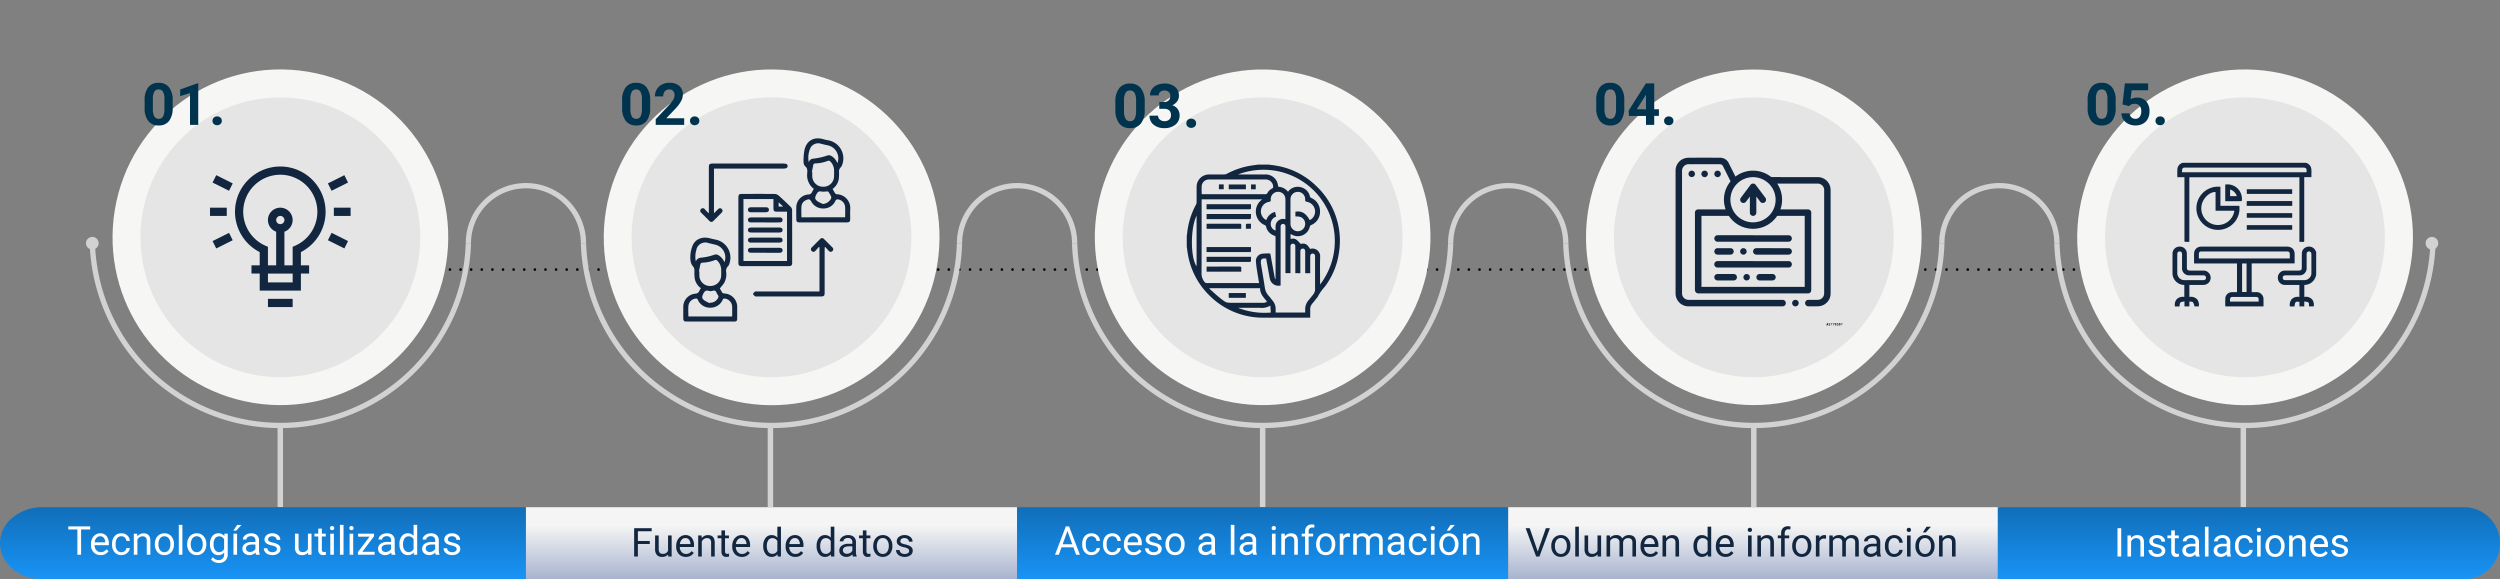 <svg xmlns="http://www.w3.org/2000/svg" xmlns:xlink="http://www.w3.org/1999/xlink" width="942.142" height="218.313" viewBox="0 0 942.142 218.313">
  <rect x="0" y="0" width="942.142" height="218.313" fill="#808080" stroke="none"/>
  <defs>
    <clipPath id="clip-path">
      <rect id="Rectángulo_52809" data-name="Rectángulo 52809" width="57.67" height="57.684" fill="#12263f"/>
    </clipPath>
    <clipPath id="clip-path-2">
      <rect id="Rectángulo_52810" data-name="Rectángulo 52810" width="62.905" height="63.358" transform="translate(0 0)" fill="#12263f"/>
    </clipPath>
    <clipPath id="clip-path-3">
      <rect id="Rectángulo_52814" data-name="Rectángulo 52814" width="54.151" height="54.148" fill="#12263f"/>
    </clipPath>
    <linearGradient id="linear-gradient" x1="0.5" x2="0.5" y2="1" gradientUnits="objectBoundingBox">
      <stop offset="0" stop-color="#116eb9"/>
      <stop offset="1" stop-color="#1894f6"/>
    </linearGradient>
    <linearGradient id="linear-gradient-2" x1="0.5" x2="0.5" y2="1" gradientUnits="objectBoundingBox">
      <stop offset="0" stop-color="#f5f5f5"/>
      <stop offset="0.25" stop-color="#f5f5f5"/>
      <stop offset="1" stop-color="#a7b3cf"/>
    </linearGradient>
  </defs>
  <g id="Grupo_155303" data-name="Grupo 155303" transform="translate(-4.021 316.777)">
    <g id="Grupo_155300" data-name="Grupo 155300" transform="translate(33.802 -316.777)">
      <line id="Línea_1806" data-name="Línea 1806" x2="727.566" transform="translate(131.784 101.583)" fill="none" stroke="#000" stroke-linecap="round" stroke-linejoin="round" stroke-width="1" stroke-dasharray="0 4"/>
      <rect id="Rectángulo_46415" data-name="Rectángulo 46415" width="31.664" height="2.054" transform="translate(259.535 191.141) rotate(-90)" fill="#d2d2d2"/>
      <rect id="Rectángulo_46416" data-name="Rectángulo 46416" width="31.664" height="2.054" transform="translate(630.121 191.141) rotate(-90)" fill="#d2d2d2"/>
      <g id="Grupo_155272" data-name="Grupo 155272" transform="translate(4.019 68.977)">
        <path id="Trazado_195627" data-name="Trazado 195627" d="M178.471-249.311a69.9,69.9,0,0,1-69.856,67.681A69.9,69.9,0,0,1,38.76-249.311h-2a71.9,71.9,0,0,0,71.855,69.681,71.9,71.9,0,0,0,71.856-69.681Z" transform="translate(-36.76 271.993)" fill="#d2d2d2"/>
        <path id="Trazado_195628" data-name="Trazado 195628" d="M314.707-249.311a69.9,69.9,0,0,1-69.855,67.681A69.9,69.9,0,0,1,175-249.311h-2a71.9,71.9,0,0,0,71.855,69.681,71.9,71.9,0,0,0,71.855-69.681Z" transform="translate(12.094 271.993)" fill="#d2d2d2"/>
        <path id="Trazado_195629" data-name="Trazado 195629" d="M450.946-249.311a69.9,69.9,0,0,1-69.855,67.681,69.9,69.9,0,0,1-69.856-67.681h-2a71.9,71.9,0,0,0,71.856,69.681,71.9,71.9,0,0,0,71.855-69.681Z" transform="translate(60.947 271.993)" fill="#d2d2d2"/>
        <path id="Trazado_195630" data-name="Trazado 195630" d="M587.184-249.311a69.9,69.9,0,0,1-69.856,67.681,69.9,69.9,0,0,1-69.855-67.681h-2a71.9,71.9,0,0,0,71.855,69.681,71.9,71.9,0,0,0,71.855-69.681Z" transform="translate(109.801 271.993)" fill="#d2d2d2"/>
        <path id="Trazado_195631" data-name="Trazado 195631" d="M723.421-249.311a69.9,69.9,0,0,1-69.855,67.681,69.9,69.9,0,0,1-69.856-67.681h-2a71.9,71.9,0,0,0,71.856,69.681,71.9,71.9,0,0,0,71.855-69.681Z" transform="translate(158.655 271.993)" fill="#d2d2d2"/>
        <path id="Trazado_195632" data-name="Trazado 195632" d="M143.065-243.324a20.69,20.69,0,0,1,20.69-20.69,20.691,20.691,0,0,1,20.691,20.69h1.992a22.682,22.682,0,0,0-22.683-22.682,22.682,22.682,0,0,0-22.683,22.682Z" transform="translate(0.646 266.006)" fill="#d2d2d2"/>
        <path id="Trazado_195633" data-name="Trazado 195633" d="M279.3-243.324a20.691,20.691,0,0,1,20.691-20.69,20.69,20.69,0,0,1,20.69,20.69h1.993a22.682,22.682,0,0,0-22.683-22.682,22.682,22.682,0,0,0-22.683,22.682Z" transform="translate(49.499 266.006)" fill="#d2d2d2"/>
        <path id="Trazado_195634" data-name="Trazado 195634" d="M415.54-243.324a20.69,20.69,0,0,1,20.69-20.69,20.691,20.691,0,0,1,20.691,20.69h1.992a22.682,22.682,0,0,0-22.683-22.682,22.682,22.682,0,0,0-22.683,22.682Z" transform="translate(98.353 266.006)" fill="#d2d2d2"/>
        <path id="Trazado_195635" data-name="Trazado 195635" d="M551.777-243.324a20.691,20.691,0,0,1,20.691-20.69,20.69,20.69,0,0,1,20.69,20.69h1.993a22.682,22.682,0,0,0-22.683-22.682,22.682,22.682,0,0,0-22.683,22.682Z" transform="translate(147.207 266.006)" fill="#d2d2d2"/>
      </g>
      <rect id="Rectángulo_46417" data-name="Rectángulo 46417" width="31.664" height="2.054" transform="translate(74.826 191.141) rotate(-90)" fill="#d2d2d2"/>
      <rect id="Rectángulo_46418" data-name="Rectángulo 46418" width="31.664" height="2.054" transform="translate(445.03 191.141) rotate(-90)" fill="#d2d2d2"/>
      <circle id="Elipse_5982" data-name="Elipse 5982" cx="2.387" cy="2.387" r="2.387" transform="translate(2.616 89.272)" fill="#d2d2d2"/>
      <circle id="Elipse_5983" data-name="Elipse 5983" cx="2.387" cy="2.387" r="2.387" transform="translate(873.629 89.272)" fill="#d2d2d2"/>
      <g id="Grupo_155276" data-name="Grupo 155276" transform="translate(1.311 14.865)">
        <circle id="Elipse_5984" data-name="Elipse 5984" cx="63.235" cy="63.235" r="63.235" transform="matrix(0.162, -0.987, 0.987, 0.162, 1.921, 126.721)" fill="#f6f6f4"/>
        <circle id="Elipse_5985" data-name="Elipse 5985" cx="52.724" cy="52.724" r="52.724" transform="translate(0 74.562) rotate(-45)" fill="#e5e5e5"/>
        <g id="Grupo_155275" data-name="Grupo 155275" transform="translate(48.052 47.881)">
          <g id="Grupo_155274" data-name="Grupo 155274">
            <path id="Trazado_195645" data-name="Trazado 195645" d="M110.43-265.41l-6.209,3.1-1.388-2.777,6.209-3.1Z" transform="translate(-58.411 271.454)" fill="#12263f"/>
            <path id="Trazado_195646" data-name="Trazado 195646" d="M109.042-246.31l-6.209-3.1,1.388-2.777,6.207,3.1Z" transform="translate(-58.411 277.19)" fill="#12263f"/>
            <path id="Trazado_195647" data-name="Trazado 195647" d="M104.486-259.167H110.8v3.1h-6.312Z" transform="translate(-57.818 274.689)" fill="#12263f"/>
            <path id="Trazado_195648" data-name="Trazado 195648" d="M72.232-268.186l6.207,3.1-1.388,2.776-6.207-3.1Z" transform="translate(-69.882 271.455)" fill="#12263f"/>
            <path id="Trazado_195649" data-name="Trazado 195649" d="M72.231-246.311l-1.388-2.777,6.209-3.1,1.388,2.777Z" transform="translate(-69.882 277.19)" fill="#12263f"/>
            <path id="Trazado_195650" data-name="Trazado 195650" d="M70.136-259.167h6.312v3.1H70.136Z" transform="translate(-70.136 274.689)" fill="#12263f"/>
            <path id="Trazado_195651" data-name="Trazado 195651" d="M86.206-233.881h9.313v3.1H86.206Z" transform="translate(-64.373 283.756)" fill="#12263f"/>
            <path id="Trazado_195652" data-name="Trazado 195652" d="M111.214-253.519A17.094,17.094,0,0,0,94.14-270.592a17.093,17.093,0,0,0-17.073,17.073,17.079,17.079,0,0,0,9.313,15.186v4.991h-3.1v3.1h3.1v6.415H101.9v-6.415h3.1v-3.1h-3.1v-4.991A17.081,17.081,0,0,0,111.214-253.519ZM98.8-226.925H89.483v-3.311H98.8Zm-6.209-23.489a1.554,1.554,0,0,1,1.553-1.551,1.553,1.553,0,0,1,1.552,1.551,1.554,1.554,0,0,1-1.552,1.553A1.555,1.555,0,0,1,92.588-250.414Zm3.1,17.073v-12.684a4.665,4.665,0,0,0,3.1-4.39,4.661,4.661,0,0,0-4.656-4.656,4.662,4.662,0,0,0-4.657,4.656,4.666,4.666,0,0,0,3.1,4.39v12.684h-3.1v-6.986l-.928-.408a13.981,13.981,0,0,1-8.384-12.784A13.985,13.985,0,0,1,94.14-267.488a13.986,13.986,0,0,1,13.969,13.969,13.983,13.983,0,0,1-8.384,12.784l-.929.408v6.986Z" transform="translate(-67.651 270.592)" fill="#12263f"/>
          </g>
        </g>
        <path id="Trazado_214848" data-name="Trazado 214848" d="M11.591-6.467A7.923,7.923,0,0,1,10.248-1.5,4.687,4.687,0,0,1,6.316.215a4.72,4.72,0,0,1-3.91-1.687A7.691,7.691,0,0,1,1.021-6.306V-9.185a7.819,7.819,0,0,1,1.359-4.974,4.722,4.722,0,0,1,3.916-1.7,4.726,4.726,0,0,1,3.91,1.681,7.668,7.668,0,0,1,1.386,4.829Zm-3.1-3.165a5.727,5.727,0,0,0-.532-2.833,1.8,1.8,0,0,0-1.66-.887,1.765,1.765,0,0,0-1.617.844,5.36,5.36,0,0,0-.553,2.64v3.806a6.012,6.012,0,0,0,.521,2.844,1.773,1.773,0,0,0,1.67.93A1.743,1.743,0,0,0,7.96-3.181a5.868,5.868,0,0,0,.526-2.731ZM21.227,0h-3.1V-11.983l-3.706,1.144v-2.5l6.478-2.32h.333ZM26.6-1.525a1.563,1.563,0,0,1,.5-1.2,1.772,1.772,0,0,1,1.251-.462,1.787,1.787,0,0,1,1.262.462,1.563,1.563,0,0,1,.5,1.2,1.542,1.542,0,0,1-.494,1.187,1.794,1.794,0,0,1-1.268.457,1.78,1.78,0,0,1-1.257-.457A1.542,1.542,0,0,1,26.6-1.525Z" transform="translate(22.388 32.197)" fill="#00334e"/>
      </g>
      <g id="Grupo_155280" data-name="Grupo 155280" transform="translate(188.293 16.756)">
        <g id="Grupo_155277" data-name="Grupo 155277" transform="translate(0 0)">
          <circle id="Elipse_5986" data-name="Elipse 5986" cx="63.235" cy="63.235" r="63.235" transform="matrix(0.163, -0.987, 0.987, 0.163, 0, 124.788)" fill="#f6f6f4"/>
          <circle id="Elipse_5987" data-name="Elipse 5987" cx="52.724" cy="52.724" r="52.724" transform="translate(9.09 111.619) rotate(-76.489)" fill="#e5e5e5"/>
        </g>
        <path id="Trazado_214847" data-name="Trazado 214847" d="M11.591-6.467A7.923,7.923,0,0,1,10.248-1.5,4.687,4.687,0,0,1,6.316.215a4.72,4.72,0,0,1-3.91-1.687A7.691,7.691,0,0,1,1.021-6.306V-9.185a7.819,7.819,0,0,1,1.359-4.974,4.722,4.722,0,0,1,3.916-1.7,4.726,4.726,0,0,1,3.91,1.681,7.668,7.668,0,0,1,1.386,4.829Zm-3.1-3.165a5.727,5.727,0,0,0-.532-2.833,1.8,1.8,0,0,0-1.66-.887,1.765,1.765,0,0,0-1.617.844,5.36,5.36,0,0,0-.553,2.64v3.806a6.012,6.012,0,0,0,.521,2.844,1.773,1.773,0,0,0,1.67.93A1.743,1.743,0,0,0,7.96-3.181a5.868,5.868,0,0,0,.526-2.731ZM24.406,0H13.686V-2.127l5.06-5.393a12.482,12.482,0,0,0,1.542-1.987,3.193,3.193,0,0,0,.5-1.611,2.389,2.389,0,0,0-.526-1.638,1.9,1.9,0,0,0-1.5-.6,2.049,2.049,0,0,0-1.66.725,2.872,2.872,0,0,0-.607,1.907H13.374a5.128,5.128,0,0,1,.682-2.61,4.808,4.808,0,0,1,1.928-1.853,5.861,5.861,0,0,1,2.825-.671,5.549,5.549,0,0,1,3.754,1.16A4.1,4.1,0,0,1,23.9-11.419a5.259,5.259,0,0,1-.6,2.363,13.133,13.133,0,0,1-2.062,2.8L17.682-2.5h6.725ZM26.6-1.525a1.563,1.563,0,0,1,.5-1.2,1.772,1.772,0,0,1,1.251-.462,1.787,1.787,0,0,1,1.262.462,1.563,1.563,0,0,1,.5,1.2,1.542,1.542,0,0,1-.494,1.187,1.794,1.794,0,0,1-1.268.457,1.78,1.78,0,0,1-1.257-.457A1.542,1.542,0,0,1,26.6-1.525Z" transform="translate(15.357 30.307)" fill="#00334e"/>
        <g id="_5IECN8" data-name="5IECN8" transform="translate(533.609 -241.03)">
          <g id="Grupo_155309" data-name="Grupo 155309" transform="translate(-494.198 276.422)">
            <path id="Trazado_195678" data-name="Trazado 195678" d="M-487.559,533.241a5.734,5.734,0,0,1-2.307-3.594,19.683,19.683,0,0,1-.124-3.133,2.106,2.106,0,0,0-.609-1.555,4.293,4.293,0,0,1-.881-2.267,11.564,11.564,0,0,1,.773-5.394c.92-2.421,3.513-3.585,6.313-2.9.81.2,1.622.4,2.441.557a6.9,6.9,0,0,1,5.2,8.88,2.635,2.635,0,0,1-.589,1.178,2.376,2.376,0,0,0-.666,2.2,6.79,6.79,0,0,1-.792,4.1c-.45.695-1.029,1.306-1.608,2.028.272.475.566,1.054.928,1.587a.927.927,0,0,0,.626.318,5.059,5.059,0,0,1,4.987,5.362c0,1.363.01,2.725,0,4.088-.009.853-.28,1.13-1.14,1.132q-9,.012-18,0c-.874,0-1.17-.318-1.176-1.2q-.016-2.083,0-4.167a5,5,0,0,1,4.527-5.143,1.641,1.641,0,0,0,1.524-1.048C-488,533.944-487.785,533.639-487.559,533.241Zm11.8,10.667c0-1.257.025-2.457-.006-3.655a3.17,3.17,0,0,0-2.725-3.084.684.684,0,0,0-.849.453,4.944,4.944,0,0,1-4.695,2.978,4.936,4.936,0,0,1-4.679-3,.677.677,0,0,0-.859-.425,3.093,3.093,0,0,0-2.663,2.631c-.131,1.341-.028,2.705-.028,4.1Zm-12.527-16.978.168.033c0,.5-.014,1,0,1.492a3.968,3.968,0,0,0,4.17,3.962,4.021,4.021,0,0,0,4.048-4.028c.012-.759.025-1.519,0-2.277a5.026,5.026,0,0,0-1.54-3.313.839.839,0,0,0-.739-.167,14.664,14.664,0,0,1-4.888,1.013.813.813,0,0,0-.623.423C-487.929,525.01-488.091,525.974-488.281,526.931Zm9.6-3.468a4.927,4.927,0,0,0-3.473-6.615q-1.289-.305-2.576-.612a3.413,3.413,0,0,0-4.547,2.735,8.585,8.585,0,0,0-.167,4.212c.468-1.26,1.424-1.391,2.587-1.5a20.11,20.11,0,0,0,4.234-.985,1.861,1.861,0,0,1,1.548.047A5.471,5.471,0,0,1-478.685,523.463Zm-5.487,15.455.1-.211a3.546,3.546,0,0,0,.47,0,3.311,3.311,0,0,0,2.531-1.765c.476-.831-.33-1.27-.539-1.89-.008-.024-.03-.044-.038-.068a1.042,1.042,0,0,0-1.5-.73,2.447,2.447,0,0,1-1.4.022c-1.158-.376-1.66.188-2.12,1.137-.535,1.1-.567,1.665.4,2.418A12.579,12.579,0,0,0-484.172,538.918Z" transform="translate(494.198 -476.796)" fill="#12263f"/>
            <path id="Trazado_195679" data-name="Trazado 195679" d="M-216.874,295.448a6.424,6.424,0,0,1-2.481-5.914c.048-.933.162-1.854-.782-2.591a2.379,2.379,0,0,1-.61-1.712,21.219,21.219,0,0,1,.351-4.434c.8-3.558,3.561-5.074,7.077-4.072.624.178,1.263.315,1.9.43a6.905,6.905,0,0,1,5.26,9.14,2.443,2.443,0,0,1-.556,1.022,2.228,2.228,0,0,0-.651,1.978,14.955,14.955,0,0,1-.142,2.658,5.741,5.741,0,0,1-2.293,3.51c.339.591.635,1.172,1,1.705a.911.911,0,0,0,.643.315,5.187,5.187,0,0,1,5.007,5.609c-.07,1.254-.005,2.515-.016,3.773-.008.882-.353,1.23-1.249,1.231q-8.923.008-17.845,0c-.916,0-1.218-.314-1.224-1.233-.009-1.467-.027-2.935,0-4.4a4.9,4.9,0,0,1,4.578-4.9,1.439,1.439,0,0,0,1.36-.922C-217.351,296.244-217.112,295.871-216.874,295.448Zm11.8,10.716c0-1.39.081-2.727-.023-4.049a3.078,3.078,0,0,0-2.374-2.636.947.947,0,0,0-1.3.565,4.82,4.82,0,0,1-4.492,2.79,4.985,4.985,0,0,1-4.558-2.579c-.571-.939-.888-1.062-1.912-.59a2.781,2.781,0,0,0-1.784,2.236c-.126,1.4-.031,2.811-.031,4.264Zm-12.554-17.015.171.034c0,.549-.023,1.1,0,1.648a4.02,4.02,0,0,0,4.179,3.811,3.94,3.94,0,0,0,4.025-3.856c.028-.836.036-1.675.005-2.511a4.785,4.785,0,0,0-1.514-3.243.837.837,0,0,0-.73-.176,13.789,13.789,0,0,1-4.806,1c-.436.016-.693.16-.781.584Q-217.355,287.794-217.63,289.148Zm9.637-3.389a5,5,0,0,0-3.68-6.731c-.817-.153-1.625-.359-2.431-.561a3.355,3.355,0,0,0-3.941,1.341,8.671,8.671,0,0,0-.727,5.629c.434-1.426,1.538-1.351,2.655-1.5a24.463,24.463,0,0,0,4.16-1,1.886,1.886,0,0,1,1.561.042A5.383,5.383,0,0,1-207.993,285.759Zm-5.443,15.383a3.745,3.745,0,0,0,3.045-2.026,1.083,1.083,0,0,0,.036-.793,12.462,12.462,0,0,0-.973-1.7.757.757,0,0,0-.566-.229,8.475,8.475,0,0,1-2.02.073c-1.131-.278-1.6.237-2.044,1.143-.588,1.2-.6,1.708.472,2.518A11.792,11.792,0,0,0-213.436,301.142Z" transform="translate(266.085 -276.422)" fill="#12263f"/>
            <path id="Trazado_195680" data-name="Trazado 195680" d="M-362.154,422.929q0-6.016,0-12.032c0-1.242.242-1.492,1.45-1.493,4.089,0,8.179-.022,12.267.023a2.414,2.414,0,0,1,1.442.587c1.567,1.391,3.088,2.837,4.582,4.307a1.8,1.8,0,0,1,.512,1.144c.031,6.632.024,13.264.02,19.9,0,.919-.313,1.249-1.215,1.25q-8.925.012-17.851,0c-.9,0-1.206-.332-1.207-1.259Q-362.16,429.142-362.154,422.929Zm1.914,11.757h16.418V416.11c-1.307,0-2.56,0-3.812,0-1.019-.005-1.292-.28-1.3-1.311-.008-1.144,0-2.289,0-3.449H-360.24Zm13.259-22.1v1.57h1.7Z" transform="translate(382.93 -388.477)" fill="#12263f"/>
            <path id="Trazado_195681" data-name="Trazado 195681" d="M-448.345,338.651v16.823c.576-.57,1.035-1.012,1.481-1.467s.956-.6,1.447-.128.347,1-.093,1.447q-1.519,1.538-3.059,3.056a.963.963,0,0,1-1.515-.021c-1.021-1.017-2.036-2.04-3.057-3.058a.917.917,0,0,1-.113-1.391.911.911,0,0,1,1.446.065c.452.457.879.938,1.317,1.409l.214-.116v-.823q0-8.06,0-16.121c0-1.348.214-1.566,1.531-1.566h26.579c1.122,0,1.588.285,1.57.954s-.485.937-1.613.937h-26.134Z" transform="translate(459.925 -327.267)" fill="#12263f"/>
            <path id="Trazado_195682" data-name="Trazado 195682" d="M-301.965,518.683c-.432.487-.853.984-1.3,1.458a.905.905,0,0,1-1.442.07.906.906,0,0,1,.106-1.389c1.012-1.027,2.034-2.044,3.055-3.062a.962.962,0,0,1,1.515-.023c1.046,1.03,2.077,2.075,3.111,3.117a.9.9,0,0,1,.052,1.388.9.9,0,0,1-1.389-.076c-.453-.464-.872-.961-1.305-1.443l-.215.111c-.012.271-.034.542-.034.812q0,8.063,0,16.125c0,1.383-.206,1.586-1.591,1.586h-23.834c-.236,0-.534.084-.695-.027-.33-.229-.767-.536-.817-.863-.041-.274.357-.686.656-.913.191-.145.554-.083.84-.083q11.249-.005,22.5,0h1v-16.6Z" transform="translate(353.096 -477.784)" fill="#12263f"/>
            <path id="Trazado_195683" data-name="Trazado 195683" d="M-332.727,491.8c-1.757,0-3.513,0-5.27,0-.861,0-1.268-.313-1.269-.94s.413-.945,1.264-.946q5.27-.005,10.54,0c.855,0,1.266.315,1.268.94s-.415.942-1.263.944C-329.214,491.8-330.971,491.8-332.727,491.8Z" transform="translate(363.642 -456.319)" fill="#12263f"/>
            <path id="Trazado_195684" data-name="Trazado 195684" d="M-332.783,467.635q-2.674,0-5.348,0c-.58,0-1.043-.191-1.14-.835s.34-1.045,1.137-1.048c2.543-.009,5.086,0,7.628,0,1.075,0,2.15.006,3.224,0,.613,0,1.037.248,1.063.892.029.7-.437.985-1.06.992-1.835.019-3.67.007-5.505.007Z" transform="translate(363.657 -435.96)" fill="#12263f"/>
            <path id="Trazado_195685" data-name="Trazado 195685" d="M-332.757,515.949c-1.757,0-3.513-.008-5.27,0-.654,0-1.159-.157-1.2-.913-.036-.628.4-.974,1.236-.976q5.309-.012,10.618-.006c.637,0,1.162.18,1.2.934.036.642-.371.949-1.238.952-1.783.005-3.566,0-5.349,0Z" transform="translate(363.613 -476.67)" fill="#12263f"/>
            <path id="Trazado_195686" data-name="Trazado 195686" d="M-332.7,540.334c-1.756,0-3.511.005-5.267,0-.874,0-1.264-.3-1.267-.933s.386-.938,1.262-.94q5.307-.012,10.614,0c.795,0,1.208.332,1.188.937-.024.763-.54.942-1.184.942Z" transform="translate(363.618 -497.226)" fill="#12263f"/>
            <path id="Trazado_195687" data-name="Trazado 195687" d="M-335.282,441.377c.941,0,1.881,0,2.822,0,.63,0,1.079.229,1.124.92.039.607-.374.957-1.157.961-1.881.01-3.763,0-5.644,0-.614,0-1.093-.2-1.121-.914-.025-.619.368-.95,1.154-.962.941-.014,1.882,0,2.822,0Z" transform="translate(363.637 -415.418)" fill="#12263f"/>
          </g>
        </g>
      </g>
      <g id="Grupo_155283" data-name="Grupo 155283" transform="translate(370.251 13.621)">
        <g id="Grupo_155281" data-name="Grupo 155281" transform="translate(0 0)">
          <circle id="Elipse_5988" data-name="Elipse 5988" cx="63.235" cy="63.235" r="63.235" transform="translate(0 123.248) rotate(-77.04)" fill="#f6f6f4"/>
          <circle id="Elipse_5989" data-name="Elipse 5989" cx="52.724" cy="52.724" r="52.724" transform="translate(12.224 114.753) rotate(-76.489)" fill="#e5e5e5"/>
        </g>
        <path id="Trazado_214846" data-name="Trazado 214846" d="M12.118-6.761a8.284,8.284,0,0,1-1.4,5.188A4.9,4.9,0,0,1,6.6.225,4.934,4.934,0,0,1,2.516-1.539,8.041,8.041,0,0,1,1.067-6.592V-9.6a8.175,8.175,0,0,1,1.421-5.2,4.937,4.937,0,0,1,4.094-1.774,4.941,4.941,0,0,1,4.088,1.758,8.016,8.016,0,0,1,1.449,5.048ZM8.872-10.07a5.988,5.988,0,0,0-.556-2.962,1.879,1.879,0,0,0-1.735-.927,1.845,1.845,0,0,0-1.69.882,5.6,5.6,0,0,0-.578,2.76v3.979a6.285,6.285,0,0,0,.545,2.973A1.854,1.854,0,0,0,6.6-2.392a1.823,1.823,0,0,0,1.718-.933,6.135,6.135,0,0,0,.55-2.855Zm8.737.457h1.729a2.437,2.437,0,0,0,1.831-.618,2.263,2.263,0,0,0,.6-1.64,2,2,0,0,0-.59-1.539,2.285,2.285,0,0,0-1.623-.55,2.4,2.4,0,0,0-1.561.511,1.634,1.634,0,0,0-.629,1.331H14.117a3.991,3.991,0,0,1,.691-2.3A4.6,4.6,0,0,1,16.739-16a6.447,6.447,0,0,1,2.735-.573,6.114,6.114,0,0,1,4.065,1.241,4.234,4.234,0,0,1,1.471,3.42,3.441,3.441,0,0,1-.685,2.066,4.451,4.451,0,0,1-1.8,1.449,4.063,4.063,0,0,1,2.061,1.482,4.021,4.021,0,0,1,.679,2.336,4.3,4.3,0,0,1-1.589,3.493A6.389,6.389,0,0,1,19.474.225a6.058,6.058,0,0,1-4-1.292,4.218,4.218,0,0,1-1.555-3.414H17.16a1.88,1.88,0,0,0,.691,1.5,2.545,2.545,0,0,0,1.7.584A2.557,2.557,0,0,0,21.366-3a2.113,2.113,0,0,0,.657-1.623q0-2.448-2.7-2.448H17.609Zm10.2,8.019a1.634,1.634,0,0,1,.522-1.258,1.853,1.853,0,0,1,1.308-.483,1.868,1.868,0,0,1,1.32.483,1.634,1.634,0,0,1,.522,1.258,1.612,1.612,0,0,1-.517,1.241,1.876,1.876,0,0,1-1.325.477,1.861,1.861,0,0,1-1.314-.477A1.612,1.612,0,0,1,27.807-1.595Z" transform="translate(19.241 34.441)" fill="#00334e"/>
        <g id="Grupo_173663" data-name="Grupo 173663" transform="translate(47.203 48.416)">
          <g id="Grupo_173662" data-name="Grupo 173662" clip-path="url(#clip-path)">
            <path id="Trazado_214755" data-name="Trazado 214755" d="M26.814,0H30.87c.907.124,1.818.219,2.719.376A28.068,28.068,0,0,1,48.806,8.067a28.243,28.243,0,0,1,8.6,24.752A27.681,27.681,0,0,1,52,46.044,16.771,16.771,0,0,0,49.424,49.7a2.763,2.763,0,0,1-.468.631c-.538.675-1.066,1.359-1.622,2.018a3.305,3.305,0,0,0-.814,2.326c.03.988.007,1.977.007,3.008h-.507c-5.97,0-11.94.011-17.91-.013a23.311,23.311,0,0,1-3.251-.251A28.405,28.405,0,0,1,8.535,49.3,28.266,28.266,0,0,1,.45,33.921C.269,32.91.149,31.887,0,30.87V26.814a1.962,1.962,0,0,0,.1-.369,28.7,28.7,0,0,1,3.411-11.43,1.771,1.771,0,0,0,.2-.793c.016-1.932,0-3.864.01-5.8a4.627,4.627,0,0,1,4.7-4.7c1.876-.008,3.752.013,5.628-.014a2.539,2.539,0,0,0,1.109-.276A28.863,28.863,0,0,1,24.548.325L26.814,0m6.533,43.2c.083-.11.119-.135.119-.16q.007-7.912-.006-15.824a.567.567,0,0,0-.33-.4,4.747,4.747,0,0,1-3.269-3.557.723.723,0,0,0-.355-.416,5.555,5.555,0,0,1-1.313-9.55,1.822,1.822,0,0,0,.176-.206H5.606v.765c0,8.954.025,17.908-.028,26.862A5.1,5.1,0,0,0,6.67,44.187a1,1,0,0,0,.868.458q9.573-.02,19.147-.009h.577c-.247-1.492-.5-2.911-.713-4.336a38.038,38.038,0,0,1-.488-3.894A2.757,2.757,0,0,1,28.4,33.58a24.272,24.272,0,0,1,2.635-.113c.347-.018.474.086.538.45.5,2.84,1.025,5.675,1.55,8.511.045.243.139.477.227.774m11.288-2.289c0-.411,0-.746,0-1.081,0-2.384,0-4.768,0-7.152,0-.654-.366-1.041-.927-1.028s-.895.409-.9,1.071q-.007,3.773,0,7.546v.638H40.915v-.639q0-3.154,0-6.307c0-1.089.009-2.178-.008-3.266a.883.883,0,0,0-.882-.906.921.921,0,0,0-.932.867c-.014.149,0,.3,0,.45q0,4.59,0,9.179V40.9H37.195v-.7q0-8.222,0-16.444c0-.188.009-.376-.007-.563a.907.907,0,0,0-.888-.849.924.924,0,0,0-.921.82,4.815,4.815,0,0,0-.009.563q0,10.587,0,21.174v.646a3.3,3.3,0,0,1-4.084-2.7c-.233-1.137-.423-2.283-.631-3.425-.245-1.339-.488-2.677-.738-4.046-.31,0-.571-.006-.831,0a1.071,1.071,0,0,0-1.152,1.163,5.048,5.048,0,0,0,.034.9c.478,2.92,1,5.834,1.437,8.76a5.808,5.808,0,0,0,1.485,3.257c.523.561.963,1.2,1.453,1.793A4.844,4.844,0,0,1,33.5,54.506c-.007.408,0,.817,0,1.241H44.635c0-.311.011-.574,0-.835a5.279,5.279,0,0,1,1.345-3.881c.543-.621,1.017-1.3,1.555-1.927a3.4,3.4,0,0,0,.833-2.374c-.029-2.515-.01-5.031-.01-7.546,0-1.558,0-3.116,0-4.674a.87.87,0,0,0-.687-.96c-.641-.16-1.138.275-1.141,1.016-.008,1.915,0,3.829,0,5.744v.6Zm1.837-9.136a2.9,2.9,0,0,1,3.8,2.981c-.1,3.245-.027,6.5-.027,9.743v.682A26.881,26.881,0,0,0,19.3,3.72h.689c3.267,0,6.534-.007,9.8,0a4.587,4.587,0,0,1,4.465,3.446c.1.375.153.763.232,1.172a4.985,4.985,0,0,1,3.691,1.9,2.049,2.049,0,0,1,.159-.246,4.485,4.485,0,0,1,4.624-1.483,4.556,4.556,0,0,1,3.47,3.544.982.982,0,0,0,.5.509,5.437,5.437,0,0,1,3.294,5.145,5.347,5.347,0,0,1-3.317,5.059.825.825,0,0,0-.535.624A4.614,4.614,0,0,1,39.5,26.326c-.117-.067-.241-.122-.372-.187v1.894a2.555,2.555,0,0,1,2.207.24,15.261,15.261,0,0,1,1.589,1.615c1.6-.388,2.48.048,3.549,1.889M5.622,11.124c.126.015.2.03.27.03q11.963,0,23.926-.011a.7.7,0,0,0,.5-.308,4.325,4.325,0,0,1,1.8-1.813c.479-.229.487-.549.431-.948a2.788,2.788,0,0,0-2.98-2.467Q19.091,5.6,8.62,5.606c-.187,0-.376,0-.563.017A2.7,2.7,0,0,0,5.632,8.038c-.049,1.01-.01,2.024-.01,3.087m40.724,9.8a3.617,3.617,0,0,0,1.989-3.754,3.735,3.735,0,0,0-2.806-3.1c-.9-.217-.9-.217-.895-1.009a2.771,2.771,0,1,0-5.542-.051q-.019,4.672,0,9.345a2.771,2.771,0,0,0,5.535.178,2.728,2.728,0,0,0-2.575-2.965c-.368-.026-.737-.036-1.105-.053V17.745c2.393-.371,3.938.547,5.4,3.182m-18.7,25.651H8.626l-.109.176c1.409,1.232,2.767,2.527,4.238,3.68,2.152,1.688,2.187,1.644,4.9,1.644H28.582a2.415,2.415,0,0,0,1.661-.445c-1.21-1.529-2.661-2.907-2.6-5.056m9.5-26a.917.917,0,0,0,.044-.185c0-2.534.025-5.069-.012-7.6a2.731,2.731,0,0,0-2.617-2.542,2.767,2.767,0,0,0-2.9,2.944c.007.451,0,.732-.59.828a3.645,3.645,0,0,0-1.09,6.88,4.717,4.717,0,0,1,3.291-3.083l.443,1.786a2.875,2.875,0,0,0-2.06,2.969,2.589,2.589,0,0,0,1.811,2.277c.058-1.129-.2-2.316.606-3.3a2.845,2.845,0,0,1,3.074-.97M3.707,19.262c-2.36,4.637-2.331,15.805,0,19.057ZM31.5,53.124a6.137,6.137,0,0,1-3.854.845c-2.589-.017-5.178-.006-7.766,0-.169,0-.338.018-.507.028a27.587,27.587,0,0,0,12.3,1.751L31.5,53.124" fill="#12263f"/>
            <path id="Trazado_214756" data-name="Trazado 214756" d="M66.056,134.1v-1.89H82.81c0,.535.013,1.073-.013,1.609,0,.1-.158.219-.269.266a1.075,1.075,0,0,1-.39.015H66.056Z" transform="translate(-58.599 -117.286)" fill="#12263f"/>
            <path id="Trazado_214757" data-name="Trazado 214757" d="M82.946,164.764c0,.558.02,1.081-.015,1.6-.008.118-.195.247-.327.323-.085.049-.22.012-.333.012H66.207v-1.934Z" transform="translate(-58.733 -146.165)" fill="#12263f"/>
            <path id="Trazado_214758" data-name="Trazado 214758" d="M79.275,199.155H66.216v-1.881c.2-.011.383-.03.565-.03,3.959,0,7.918.008,11.877-.013.5,0,.672.14.625.635-.039.406-.008.819-.008,1.289" transform="translate(-58.741 -174.966)" fill="#12263f"/>
            <path id="Trazado_214759" data-name="Trazado 214759" d="M66.056,277.153v-1.89H82.81c0,.535.013,1.073-.013,1.609,0,.1-.158.219-.269.266a1.075,1.075,0,0,1-.39.015H66.056Z" transform="translate(-58.599 -244.19)" fill="#12263f"/>
            <path id="Trazado_214760" data-name="Trazado 214760" d="M82.946,307.817c0,.558.02,1.081-.015,1.6-.008.118-.195.247-.327.323-.085.049-.22.012-.333.012H66.207v-1.934Z" transform="translate(-58.733 -273.069)" fill="#12263f"/>
            <path id="Trazado_214761" data-name="Trazado 214761" d="M79.275,342.207H66.216v-1.881c.2-.011.383-.03.565-.03,3.959,0,7.918.008,11.877-.013.5,0,.672.14.625.635-.039.406-.008.819-.008,1.289" transform="translate(-58.741 -301.871)" fill="#12263f"/>
            <path id="Trazado_214762" data-name="Trazado 214762" d="M199.284,197.332v1.885h-1.913c0-.542-.013-1.093.014-1.643,0-.085.186-.227.292-.232.517-.024,1.036-.011,1.607-.011" transform="translate(-175.088 -175.053)" fill="#12263f"/>
            <rect id="Rectángulo_52805" data-name="Rectángulo 52805" width="6.461" height="1.799" transform="translate(15.826 7.488)" fill="#12263f"/>
            <rect id="Rectángulo_52806" data-name="Rectángulo 52806" width="1.8" height="1.819" transform="translate(12.121 7.462)" fill="#12263f"/>
            <rect id="Rectángulo_52807" data-name="Rectángulo 52807" width="1.775" height="1.824" transform="translate(24.227 7.474)" fill="#12263f"/>
            <rect id="Rectángulo_52808" data-name="Rectángulo 52808" width="6.458" height="1.803" transform="translate(15.82 48.397)" fill="#12263f"/>
          </g>
        </g>
      </g>
      <g id="Grupo_155287" data-name="Grupo 155287" transform="translate(541.72 0)">
        <g id="Grupo_155284" data-name="Grupo 155284" transform="translate(0)">
          <circle id="Elipse_5990" data-name="Elipse 5990" cx="63.235" cy="63.235" r="63.235" transform="translate(0 89.427) rotate(-45)" fill="#f6f6f4"/>
          <circle id="Elipse_5991" data-name="Elipse 5991" cx="52.724" cy="52.724" r="52.724" transform="translate(14.865 89.427) rotate(-45)" fill="#e5e5e5"/>
        </g>
        <path id="Trazado_214844" data-name="Trazado 214844" d="M11.591-6.467A7.923,7.923,0,0,1,10.248-1.5,4.687,4.687,0,0,1,6.316.215a4.72,4.72,0,0,1-3.91-1.687A7.691,7.691,0,0,1,1.021-6.306V-9.185a7.819,7.819,0,0,1,1.359-4.974,4.722,4.722,0,0,1,3.916-1.7,4.726,4.726,0,0,1,3.91,1.681,7.668,7.668,0,0,1,1.386,4.829Zm-3.1-3.165a5.727,5.727,0,0,0-.532-2.833,1.8,1.8,0,0,0-1.66-.887,1.765,1.765,0,0,0-1.617.844,5.36,5.36,0,0,0-.553,2.64v3.806a6.012,6.012,0,0,0,.521,2.844,1.773,1.773,0,0,0,1.67.93A1.743,1.743,0,0,0,7.96-3.181a5.868,5.868,0,0,0,.526-2.731ZM22.87-5.887h1.772v2.5H22.87V0h-3.1V-3.384H13.353l-.14-1.955,6.521-10.3H22.87Zm-6.563,0h3.459v-5.521l-.2.354ZM26.6-1.525a1.563,1.563,0,0,1,.5-1.2,1.772,1.772,0,0,1,1.251-.462,1.787,1.787,0,0,1,1.262.462,1.563,1.563,0,0,1,.5,1.2,1.542,1.542,0,0,1-.494,1.187,1.794,1.794,0,0,1-1.268.457,1.78,1.78,0,0,1-1.257-.457A1.542,1.542,0,0,1,26.6-1.525Z" transform="translate(29.031 47.062)" fill="#00334e"/>
        <g id="Grupo_173665" data-name="Grupo 173665" transform="translate(59.95 59.425)">
          <g id="Grupo_173664" data-name="Grupo 173664" transform="translate(0 0.002)" clip-path="url(#clip-path-2)">
            <path id="Trazado_214763" data-name="Trazado 214763" d="M38.3,9.761a10.925,10.925,0,0,1,1.215,9.728H49.739a1.243,1.243,0,0,1,1.39,1.379q0,14.377,0,28.754a2.331,2.331,0,0,1-.1.756,1.157,1.157,0,0,1-1.166.766H25.071c-5.464,0-10.928-.008-16.393.01A1.319,1.319,0,0,1,7.294,49.78Q7.316,39.7,7.3,29.62q0-4.382,0-8.764a1.237,1.237,0,0,1,1.378-1.368H18.833c-.106-.392-.219-.758-.3-1.13A10.783,10.783,0,0,1,20,9.883c.189-.3.418-.57.613-.865a.319.319,0,0,0,.029-.266c-.907-1.837-1.826-3.668-2.735-5.5a1.314,1.314,0,0,0-1.29-.791c-2.752.008-5.5,0-8.257,0-1.111,0-2.222.027-3.331-.007a2.5,2.5,0,0,0-2.6,2.588c.02,2.511.005,5.022.006,7.533q0,11.721,0,23.443,0,7.509,0,15.017a2.439,2.439,0,0,0,1.985,2.494,6.219,6.219,0,0,0,1.059.046q15.4,0,30.805,0h3.983a1.223,1.223,0,1,1,.03,2.444c-1.36.009-2.72,0-4.08,0H5A4.861,4.861,0,0,1,.079,52,4.448,4.448,0,0,1,0,51.14Q0,28.023,0,4.906A4.81,4.81,0,0,1,3.328.275,5.358,5.358,0,0,1,4.936.019q5.891-.031,11.781,0A3.556,3.556,0,0,1,20.074,2.13Q21.293,4.564,22.51,7c.014.028.034.054.064.1.132-.094.259-.186.388-.275a10.979,10.979,0,0,1,12.928.341.9.9,0,0,0,.508.146q5.178.012,10.357.006,3.416,0,6.832,0a4.863,4.863,0,0,1,4.842,4.811c.007,2.213,0,4.426,0,6.639q0,16.188,0,32.376A4.819,4.819,0,0,1,54.1,55.969c-.846.082-1.7.041-2.556.051-.475.006-.95,0-1.424,0a1.227,1.227,0,1,1,.018-2.449c1.127,0,2.253.007,3.38,0a2.406,2.406,0,0,0,2.416-1.924,2.732,2.732,0,0,0,.063-.622Q56,45.145,56,39.266q0-8.969,0-17.938c0-3.018.005-6.036,0-9.053a2.44,2.44,0,0,0-2.539-2.513H38.3ZM9.756,48.683H48.671V21.941c-.09,0-.168-.011-.247-.011q-4.936,0-9.873-.005a.441.441,0,0,0-.408.22,10.911,10.911,0,0,1-11.575,4.335,10.79,10.79,0,0,1-6.332-4.325.418.418,0,0,0-.376-.231q-4.936.013-9.873.006H9.756ZM29.21,7.333A8.517,8.517,0,1,0,37.7,16.062,8.538,8.538,0,0,0,29.21,7.333" transform="translate(-0.001 -0.002)" fill="#12263f"/>
            <path id="Trazado_214764" data-name="Trazado 214764" d="M304.9,102.318a1.222,1.222,0,1,1-1.2-1.23,1.236,1.236,0,0,1,1.2,1.23" transform="translate(-287.848 -96.207)" fill="#12263f"/>
            <path id="Trazado_214765" data-name="Trazado 214765" d="M912.79,1110.713a1.227,1.227,0,0,1-1.2,1.223,1.225,1.225,0,1,1-.02-2.449,1.221,1.221,0,0,1,1.22,1.226" transform="translate(-866.389 -1055.919)" fill="#12263f"/>
            <path id="Trazado_214766" data-name="Trazado 214766" d="M204.215,102.345A1.23,1.23,0,0,1,203,103.562a1.223,1.223,0,1,1,1.214-1.216" transform="translate(-192.041 -96.235)" fill="#12263f"/>
            <path id="Trazado_214767" data-name="Trazado 214767" d="M103.3,102.31a1.215,1.215,0,1,1-1.228-1.211,1.208,1.208,0,0,1,1.228,1.211" transform="translate(-95.996 -96.218)" fill="#12263f"/>
            <path id="Trazado_214768" data-name="Trazado 214768" d="M1178.425,1290.055a.93.93,0,0,0-.212.15.727.727,0,0,0-.072.208l-.06-.005-.028-.275-.054-.015-.159.349-.13-.448.181-.108-.139-.118.3-.424.023.325.059.013.136-.344.156.437c-.19.041-.272.126,0,.257" transform="translate(-1120.849 -1227.108)" fill="#12263f"/>
            <path id="Trazado_214769" data-name="Trazado 214769" d="M1241.5,1291.174l.454-.281c-.447-.011-.616-.21-.5-.493a.3.3,0,0,1,.458-.123.533.533,0,0,1,.141.55.4.4,0,0,1-.315.376.952.952,0,0,1-.242-.029m.469-.608-.229-.206c-.049.061-.141.125-.136.182s.09.135.14.2l.225-.178" transform="translate(-1181.483 -1227.917)" fill="#12263f"/>
            <path id="Trazado_214770" data-name="Trazado 214770" d="M1273.947,1291.085l.315-.183a1.5,1.5,0,0,1-.4-.219.4.4,0,0,1-.02-.314.28.28,0,0,1,.445-.142.516.516,0,0,1,.153.545.408.408,0,0,1-.329.391.676.676,0,0,1-.179-.016l.013-.062m.151-.36.088-.005c.03-.077.093-.159.082-.23s-.1-.116-.155-.174c-.046.072-.122.142-.129.218-.006.06.073.127.114.192" transform="translate(-1212.319 -1227.874)" fill="#12263f"/>
            <path id="Trazado_214771" data-name="Trazado 214771" d="M1257.979,1291.167c.02-.2.035-.365.051-.525h.53c-.016.272-.434-.039-.393.308.235-.006.413.061.41.343a.294.294,0,0,1-.251.33c-.194.033-.322-.06-.4-.312a1.711,1.711,0,0,0,.2.1c.073.023.187.071.216.041a.262.262,0,0,0,.06-.229c-.022-.055-.131-.088-.207-.106-.047-.011-.1.024-.215.055" transform="translate(-1197.192 -1228.327)" fill="#12263f"/>
            <path id="Trazado_214772" data-name="Trazado 214772" d="M1193.5,1291.542c.18-.071.307.324.451.044.127-.246-.211-.151-.278-.289.09-.1.388-.044.271-.266-.128-.244-.248.055-.441.072.048-.1.065-.2.115-.223a.546.546,0,0,1,.335-.032.284.284,0,0,1,.153.231.841.841,0,0,0,.03.419c.045.159-.081.277-.239.3a.306.306,0,0,1-.4-.26" transform="translate(-1135.879 -1228.509)" fill="#12263f"/>
            <path id="Trazado_214773" data-name="Trazado 214773" d="M1209.243,1291.862l.388-.865-.5-.04.008-.088h.643a1.517,1.517,0,0,1-.54.993" transform="translate(-1150.752 -1228.543)" fill="#12263f"/>
            <path id="Trazado_214774" data-name="Trazado 214774" d="M1225.8,1290.806a6.636,6.636,0,0,1-.46,1l-.114-.052.365-.821-.5-.044.01-.087Z" transform="translate(-1165.945 -1228.483)" fill="#12263f"/>
            <path id="Trazado_214775" data-name="Trazado 214775" d="M1289.627,1291.072l-.5-.047.006-.08h.657c-.015.3-.338.932-.533.96.066-.152.124-.286.182-.421s.116-.259.184-.412" transform="translate(-1226.888 -1228.615)" fill="#12263f"/>
            <path id="Trazado_214776" data-name="Trazado 214776" d="M1245.571,1293.486l-.225.178c-.05-.067-.135-.132-.141-.2s.087-.121.136-.182l.229.206" transform="translate(-1185.084 -1230.838)" fill="#12263f"/>
            <path id="Trazado_214777" data-name="Trazado 214777" d="M1277.272,1293.674c-.041-.064-.12-.132-.114-.192.008-.076.083-.145.129-.218.055.057.145.109.155.174s-.051.153-.082.23l-.088.005" transform="translate(-1215.494 -1230.823)" fill="#12263f"/>
            <path id="Trazado_214778" data-name="Trazado 214778" d="M317.082,605.27h13.326a1.221,1.221,0,0,1,.415,2.381,1.688,1.688,0,0,1-.475.067q-13.29,0-26.58,0a1.22,1.22,0,0,1-1.227-.765,1.2,1.2,0,0,1,.254-1.316,1.231,1.231,0,0,1,.912-.37h13.375Z" transform="translate(-287.843 -576.046)" fill="#12263f"/>
            <path id="Trazado_214779" data-name="Trazado 214779" d="M317.1,807.134h13.324a1.205,1.205,0,0,1,1.135,1.743,1.148,1.148,0,0,1-.983.681c-.064.006-.129,0-.193,0h-26.6a1.217,1.217,0,1,1-.176-2.427c.112,0,.225,0,.338,0H317.1" transform="translate(-287.862 -768.163)" fill="#12263f"/>
            <path id="Trazado_214780" data-name="Trazado 214780" d="M612.273,706.212q3.029,0,6.057,0a1.223,1.223,0,0,1,1.207.951,1.2,1.2,0,0,1-.711,1.381,1.565,1.565,0,0,1-.586.105q-5.96.008-11.921,0a1.244,1.244,0,0,1-1.311-.85,1.217,1.217,0,0,1,1.183-1.589q3.041,0,6.081,0" transform="translate(-575.74 -672.114)" fill="#12263f"/>
            <path id="Trazado_214781" data-name="Trazado 214781" d="M306.732,907.913c1.021,0,2.042-.007,3.063,0a1.211,1.211,0,0,1,.577,2.26,1.3,1.3,0,0,1-.593.16c-2.042.011-4.084.01-6.126.005a1.211,1.211,0,0,1-1.2-1.2,1.2,1.2,0,0,1,1.168-1.226c1.037-.016,2.074,0,3.111,0Z" transform="translate(-287.849 -864.074)" fill="#12263f"/>
            <path id="Trazado_214782" data-name="Trazado 214782" d="M306.075,706.218q1.194,0,2.388,0a1.218,1.218,0,1,1,.038,2.435q-2.412.016-4.824,0a1.211,1.211,0,0,1-1.253-1.223,1.228,1.228,0,0,1,1.287-1.213h2.364" transform="translate(-287.822 -672.12)" fill="#12263f"/>
            <path id="Trazado_214783" data-name="Trazado 214783" d="M633.857,907.906c.8,0,1.608-.005,2.412,0a1.21,1.21,0,0,1,.579,2.273,1.3,1.3,0,0,1-.572.148c-1.632.011-3.264.009-4.9.005a1.214,1.214,0,0,1-.007-2.427c.828-.01,1.656,0,2.484,0Z" transform="translate(-599.741 -864.066)" fill="#12263f"/>
            <path id="Trazado_214784" data-name="Trazado 214784" d="M530.467,910.442a1.215,1.215,0,1,1,.019-2.43,1.214,1.214,0,0,1,1.209,1.21,1.226,1.226,0,0,1-1.228,1.22" transform="translate(-503.691 -864.171)" fill="#12263f"/>
            <path id="Trazado_214785" data-name="Trazado 214785" d="M505.325,706.224a1.22,1.22,0,1,1-1.209,1.22,1.225,1.225,0,0,1,1.209-1.22" transform="translate(-479.776 -672.126)" fill="#12263f"/>
            <path id="Trazado_214786" data-name="Trazado 214786" d="M510.14,206.808v.327c0,1.874,0,3.748,0,5.623a1.243,1.243,0,0,1-.441,1.048,1.171,1.171,0,0,1-1.289.169,1.141,1.141,0,0,1-.7-1.089c-.009-.877,0-1.753,0-2.63q0-1.557,0-3.113c0-.086,0-.172,0-.318-.082.094-.129.14-.169.193-.43.572-.847,1.154-1.292,1.714a1.21,1.21,0,0,1-1.98-.04,1.169,1.169,0,0,1,.007-1.377c.85-1.151,1.711-2.294,2.568-3.439.342-.457.688-.911,1.025-1.371a1.232,1.232,0,0,1,2.09-.028q1.785,2.368,3.56,4.745a1.221,1.221,0,1,1-1.95,1.465c-.413-.544-.821-1.091-1.232-1.637-.046-.061-.1-.119-.19-.239" transform="translate(-479.706 -192.16)" fill="#12263f"/>
          </g>
        </g>
      </g>
      <g id="Grupo_155291" data-name="Grupo 155291" transform="translate(741.677 14.865)">
        <g id="Grupo_155288" data-name="Grupo 155288" transform="translate(0 0)">
          <circle id="Elipse_5992" data-name="Elipse 5992" cx="63.235" cy="63.235" r="63.235" transform="matrix(0.163, -0.987, 0.987, 0.163, 1.891, 126.678)" fill="#f6f6f4"/>
          <circle id="Elipse_5993" data-name="Elipse 5993" cx="52.724" cy="52.724" r="52.724" transform="translate(0 74.562) rotate(-45)" fill="#e5e5e5"/>
        </g>
        <path id="Trazado_214845" data-name="Trazado 214845" d="M11.591-6.467A7.923,7.923,0,0,1,10.248-1.5,4.687,4.687,0,0,1,6.316.215a4.72,4.72,0,0,1-3.91-1.687A7.691,7.691,0,0,1,1.021-6.306V-9.185a7.819,7.819,0,0,1,1.359-4.974,4.722,4.722,0,0,1,3.916-1.7,4.726,4.726,0,0,1,3.91,1.681,7.668,7.668,0,0,1,1.386,4.829Zm-3.1-3.165a5.727,5.727,0,0,0-.532-2.833,1.8,1.8,0,0,0-1.66-.887,1.765,1.765,0,0,0-1.617.844,5.36,5.36,0,0,0-.553,2.64v3.806a6.012,6.012,0,0,0,.521,2.844,1.773,1.773,0,0,0,1.67.93A1.743,1.743,0,0,0,7.96-3.181a5.868,5.868,0,0,0,.526-2.731Zm5.661,1.941.9-7.949h8.766v2.589H17.6l-.387,3.362a4.922,4.922,0,0,1,2.353-.591,4.508,4.508,0,0,1,3.5,1.386,5.535,5.535,0,0,1,1.268,3.878A5.671,5.671,0,0,1,23.692-2.3,4.511,4.511,0,0,1,21.86-.446a5.718,5.718,0,0,1-2.814.661A6.072,6.072,0,0,1,16.414-.36,4.668,4.668,0,0,1,14.5-1.977a4.406,4.406,0,0,1-.747-2.374h3.072a2.3,2.3,0,0,0,.682,1.52,2.163,2.163,0,0,0,1.531.542,1.909,1.909,0,0,0,1.622-.757,3.508,3.508,0,0,0,.569-2.143,2.9,2.9,0,0,0-.655-2.041,2.4,2.4,0,0,0-1.858-.709,2.687,2.687,0,0,0-1.794.58l-.3.279ZM26.6-1.525a1.563,1.563,0,0,1,.5-1.2,1.772,1.772,0,0,1,1.251-.462,1.787,1.787,0,0,1,1.262.462,1.563,1.563,0,0,1,.5,1.2,1.542,1.542,0,0,1-.494,1.187,1.794,1.794,0,0,1-1.268.457,1.78,1.78,0,0,1-1.257-.457A1.542,1.542,0,0,1,26.6-1.525Z" transform="translate(14.261 32.197)" fill="#00334e"/>
        <g id="Grupo_173667" data-name="Grupo 173667" transform="translate(47.261 46.489)">
          <g id="Grupo_173666" data-name="Grupo 173666" clip-path="url(#clip-path-3)">
            <path id="Trazado_214787" data-name="Trazado 214787" d="M65.5,0a2.712,2.712,0,0,1,2.086,2.381c.081.978.016,1.968.016,3.022H64.909v.742q0,11.473,0,22.946c0,.713,0,.713-.708.714H63.087V5.445H21.607V29.8c-.566,0-1.088.01-1.608-.01-.078,0-.2-.136-.216-.226a2.521,2.521,0,0,1-.016-.526q0-11.447,0-22.893V5.424H17.1a30.207,30.207,0,0,1,.024-3.25A2.655,2.655,0,0,1,19.176,0Zm.272,3.576c.13-1.526-.1-1.774-1.549-1.774H20.352c-.176,0-.353-.007-.528,0a.886.886,0,0,0-.947.919c-.019.275,0,.552,0,.852Z" transform="translate(-15.261)" fill="#12263f"/>
            <path id="Trazado_214788" data-name="Trazado 214788" d="M389.082,308.718c-.051.145-.111.287-.153.434a4.435,4.435,0,0,1-4.027,3.271c-.086.006-.17.025-.289.043v4.5a3.105,3.105,0,0,1,3.074,1.093,3.384,3.384,0,0,1,.467,2.461H386.4c-.158-.533.207-1.238-.394-1.564a4.848,4.848,0,0,0-1.413-.269v1.835h-1.827v-1.69c-1.426-.26-1.656-.045-1.85,1.727H379.18a3.259,3.259,0,0,1,.742-2.83,3.363,3.363,0,0,1,2.825-.766V312.44h-.6c-1.638,0-3.277.015-4.915-.014a2.564,2.564,0,0,1-2.458-1.819,2.721,2.721,0,0,1,.823-2.967,2.578,2.578,0,0,1,1.7-.613q2.563,0,5.126,0c.979,0,1.241-.267,1.244-1.264,0-1.744-.014-3.488.018-5.232a2.563,2.563,0,0,1,1.921-2.434,2.734,2.734,0,0,1,3.025,1.078,9.479,9.479,0,0,1,.45.87Zm-8.024,1.909c1.127,0,2.255,0,3.382,0a2.669,2.669,0,0,0,2.836-2.8c.016-2.307.007-4.615,0-6.922,0-.736-.32-1.091-.931-1.077-.583.013-.864.357-.865,1.079,0,1.691,0,3.382,0,5.073a2.656,2.656,0,0,1-2.828,2.848c-1.708.008-3.417,0-5.125,0-.711,0-1.049.3-1.051.9s.33.9,1.042.9c1.18,0,2.36,0,3.54,0" transform="translate(-334.931 -266.413)" fill="#12263f"/>
            <path id="Trazado_214789" data-name="Trazado 214789" d="M114.568,304.329H98.384v10.827c.536,0,1.059,0,1.582,0a2.643,2.643,0,0,1,2.871,2.859c.01.827,0,1.653,0,2.516H88.447a31.532,31.532,0,0,1,.024-3.269,2.487,2.487,0,0,1,2.392-2.087c.647-.03,1.3-.005,1.985-.005V304.353H76.666c0-.775,0-1.49,0-2.206,0-.546-.01-1.093.015-1.639a2.585,2.585,0,0,1,2.37-2.476c.228-.023.457-.032.686-.032q15.888,0,31.776,0c1.617,0,2.7.719,2.974,2.057a9.322,9.322,0,0,1,.078,1.737c.011.826,0,1.652,0,2.535m-36.086-1.867h34.273c0-.476,0-.914,0-1.352,0-1.072-.212-1.28-1.3-1.28H79.783c-.159,0-.318-.005-.476,0a.787.787,0,0,0-.817.8c-.033.6-.008,1.193-.008,1.829m11.775,16.269H101c.009-.123.019-.21.021-.3.027-1.283-.152-1.466-1.437-1.466H91.757c-1.431,0-1.61.189-1.535,1.625a.89.89,0,0,0,.035.137m4.514-3.618h1.683V304.361H94.771Z" transform="translate(-68.541 -266.421)" fill="#12263f"/>
            <path id="Trazado_214790" data-name="Trazado 214790" d="M6.36,312.508v4.526a3.154,3.154,0,0,1,3.039,1.04,3.492,3.492,0,0,1,.516,2.513H8.289a4.7,4.7,0,0,0-.576-1.553c-.227-.263-.84-.192-1.357-.284V320.6H4.512v-1.9c-.592.156-1.222.144-1.525.453s-.25.929-.364,1.458c-.047,0-.148.019-.25.02-.473,0-.947,0-1.455,0a3.307,3.307,0,0,1,.752-2.827,3.323,3.323,0,0,1,2.79-.772v-4.512a4.467,4.467,0,0,1-3.193-1.36,4.28,4.28,0,0,1-1.26-3.044q-.015-3.675,0-7.35a2.63,2.63,0,0,1,2.661-2.7A2.608,2.608,0,0,1,5.4,300.681c.034,1.727.01,3.454.015,5.182,0,.959.273,1.231,1.223,1.232,1.674,0,3.349,0,5.023,0a2.7,2.7,0,1,1,.043,5.4c-1.568.022-3.137.006-4.706.006H6.36m1.678-1.813c1.215,0,2.431.01,3.646,0a.869.869,0,0,0,.9-1.169c-.147-.517-.564-.626-1.037-.626-1.709,0-3.417.006-5.126,0A2.648,2.648,0,0,1,3.6,306.086c-.005-1.709,0-3.417,0-5.126,0-.718-.288-1.059-.878-1.066s-.915.339-.917,1.037c-.007,2.343-.02,4.685,0,7.028A2.652,2.652,0,0,0,4.6,310.694c1.145.006,2.29,0,3.435,0" transform="translate(0 -266.482)" fill="#12263f"/>
            <path id="Trazado_214791" data-name="Trazado 214791" d="M94.08,85v7.158h7.126a8.049,8.049,0,0,1-3.9,7.952A8.144,8.144,0,1,1,94.08,85m-1.833,9.018V86.98c-2.422-.137-5.167,2.76-5.342,5.563a6.258,6.258,0,0,0,12.425,1.479Z" transform="translate(-76.016 -75.956)" fill="#12263f"/>
            <path id="Trazado_214792" data-name="Trazado 214792" d="M281.04,136v1.807H263.879c0-.522-.01-1.059.011-1.6,0-.072.148-.174.245-.2a1.661,1.661,0,0,1,.42-.012H281.04Z" transform="translate(-235.914 -121.584)" fill="#12263f"/>
            <rect id="Rectángulo_52811" data-name="Rectángulo 52811" width="17.112" height="1.759" transform="translate(27.996 9.961)" fill="#12263f"/>
            <rect id="Rectángulo_52812" data-name="Rectángulo 52812" width="17.118" height="1.738" transform="translate(27.999 18.973)" fill="#12263f"/>
            <rect id="Rectángulo_52813" data-name="Rectángulo 52813" width="17.121" height="1.736" transform="translate(27.992 23.493)" fill="#12263f"/>
            <path id="Trazado_214793" data-name="Trazado 214793" d="M187.618,82.864V76.6a5.442,5.442,0,0,1,6.234,4.561,9.712,9.712,0,0,1,.063,1.368.469.469,0,0,1-.324.325c-1.967.02-3.935.015-5.972.015m1.822-1.9h2.541a3.811,3.811,0,0,0-2.541-2.507Z" transform="translate(-167.737 -68.402)" fill="#12263f"/>
          </g>
        </g>
      </g>
      <g id="Grupo_155296" data-name="Grupo 155296" transform="translate(0 191.141)">
        <path id="Trazado_195676" data-name="Trazado 195676" d="M232.007-176.086v27.172H49.79C40.965-148.914,33.8-155,33.8-162.5a12.614,12.614,0,0,1,4.685-9.605,17.458,17.458,0,0,1,11.3-3.981Z" transform="translate(-63.583 176.086)" fill="url(#linear-gradient)"/>
        <path id="Trazado_214849" data-name="Trazado 214849" d="M8.606-9.514H5.178V0h-1.4V-9.514H.359v-1.15H8.606ZM12.539.146A3.463,3.463,0,0,1,9.917-.912,3.928,3.928,0,0,1,8.906-3.743v-.249A4.756,4.756,0,0,1,9.357-6.1a3.514,3.514,0,0,1,1.26-1.45,3.167,3.167,0,0,1,1.754-.524,2.968,2.968,0,0,1,2.4,1.018,4.408,4.408,0,0,1,.857,2.915v.564H10.261a2.817,2.817,0,0,0,.685,1.893,2.153,2.153,0,0,0,1.666.721,2.36,2.36,0,0,0,1.216-.293,3.055,3.055,0,0,0,.872-.776l.828.645A3.328,3.328,0,0,1,12.539.146Zm-.168-7.1a1.807,1.807,0,0,0-1.377.6,2.9,2.9,0,0,0-.688,1.674h3.97v-.1a2.581,2.581,0,0,0-.557-1.6A1.7,1.7,0,0,0,12.371-6.958Zm8.005,6A1.952,1.952,0,0,0,21.643-1.4a1.546,1.546,0,0,0,.6-1.1h1.282a2.457,2.457,0,0,1-.469,1.3A3.087,3.087,0,0,1,21.9-.22a3.329,3.329,0,0,1-1.527.366A3.265,3.265,0,0,1,17.8-.934a4.3,4.3,0,0,1-.956-2.955v-.227a4.771,4.771,0,0,1,.425-2.058,3.236,3.236,0,0,1,1.219-1.4,3.464,3.464,0,0,1,1.879-.5,3.178,3.178,0,0,1,2.216.8A2.853,2.853,0,0,1,23.525-5.2H22.244a1.867,1.867,0,0,0-.582-1.263,1.811,1.811,0,0,0-1.293-.494,1.9,1.9,0,0,0-1.6.743,3.491,3.491,0,0,0-.568,2.15v.256A3.422,3.422,0,0,0,18.765-1.7,1.906,1.906,0,0,0,20.376-.959Zm5.955-6.965.044,1a2.888,2.888,0,0,1,2.373-1.143q2.512,0,2.534,2.834V0H29.927V-5.244a1.824,1.824,0,0,0-.392-1.267,1.57,1.57,0,0,0-1.2-.41,1.956,1.956,0,0,0-1.157.352,2.387,2.387,0,0,0-.776.923V0H25.049V-7.925Zm6.636,3.889a4.681,4.681,0,0,1,.458-2.095A3.415,3.415,0,0,1,34.7-7.566a3.469,3.469,0,0,1,1.864-.505,3.342,3.342,0,0,1,2.618,1.121,4.311,4.311,0,0,1,1,2.981v.1A4.722,4.722,0,0,1,39.738-1.8,3.365,3.365,0,0,1,38.47-.366a3.509,3.509,0,0,1-1.893.513A3.334,3.334,0,0,1,33.966-.974a4.29,4.29,0,0,1-1-2.966Zm1.362.161a3.39,3.39,0,0,0,.612,2.117,1.957,1.957,0,0,0,1.637.8,1.945,1.945,0,0,0,1.641-.809,3.707,3.707,0,0,0,.608-2.267,3.384,3.384,0,0,0-.619-2.113,1.968,1.968,0,0,0-1.644-.809,1.946,1.946,0,0,0-1.619.8A3.68,3.68,0,0,0,34.329-3.875ZM43.352,0H42V-11.25h1.355Zm1.809-4.036a4.681,4.681,0,0,1,.458-2.095,3.415,3.415,0,0,1,1.274-1.436,3.469,3.469,0,0,1,1.864-.505,3.342,3.342,0,0,1,2.618,1.121,4.311,4.311,0,0,1,1,2.981v.1A4.722,4.722,0,0,1,51.932-1.8,3.365,3.365,0,0,1,50.665-.366a3.509,3.509,0,0,1-1.893.513A3.334,3.334,0,0,1,46.161-.974a4.29,4.29,0,0,1-1-2.966Zm1.362.161a3.39,3.39,0,0,0,.612,2.117,1.957,1.957,0,0,0,1.637.8,1.945,1.945,0,0,0,1.641-.809,3.707,3.707,0,0,0,.608-2.267A3.384,3.384,0,0,0,50.4-6.149a1.968,1.968,0,0,0-1.644-.809,1.946,1.946,0,0,0-1.619.8A3.68,3.68,0,0,0,46.523-3.875Zm7.229-.154a4.658,4.658,0,0,1,.857-2.948A2.741,2.741,0,0,1,56.88-8.071a2.726,2.726,0,0,1,2.263,1.025l.066-.879h1.238V-.19a3.224,3.224,0,0,1-.912,2.424,3.365,3.365,0,0,1-2.45.886,4.076,4.076,0,0,1-1.677-.366,2.887,2.887,0,0,1-1.252-1l.7-.813A2.65,2.65,0,0,0,56.99,2.014a2.076,2.076,0,0,0,1.542-.557A2.128,2.128,0,0,0,59.084-.11V-.791a2.785,2.785,0,0,1-2.219.938A2.707,2.707,0,0,1,54.613-.974,4.9,4.9,0,0,1,53.752-4.028Zm1.362.154a3.553,3.553,0,0,0,.549,2.106A1.785,1.785,0,0,0,57.2-1a1.985,1.985,0,0,0,1.882-1.165V-5.786a2.008,2.008,0,0,0-1.868-1.135,1.8,1.8,0,0,0-1.545.769A3.87,3.87,0,0,0,55.115-3.875ZM63.962,0H62.6V-7.925h1.362Zm.015-11.228h1.641L63.655-9.075l-1.091,0ZM71.089,0a2.846,2.846,0,0,1-.19-.835,3.023,3.023,0,0,1-2.256.981A2.8,2.8,0,0,1,66.72-.516,2.145,2.145,0,0,1,65.969-2.2,2.24,2.24,0,0,1,66.91-4.12,4.437,4.437,0,0,1,69.558-4.8h1.318v-.623a1.522,1.522,0,0,0-.425-1.132A1.707,1.707,0,0,0,69.2-6.98a1.976,1.976,0,0,0-1.216.366,1.079,1.079,0,0,0-.491.886H66.13a1.87,1.87,0,0,1,.421-1.146,2.874,2.874,0,0,1,1.143-.875,3.844,3.844,0,0,1,1.586-.322,3.133,3.133,0,0,1,2.146.685A2.47,2.47,0,0,1,72.231-5.5v3.647A4.459,4.459,0,0,0,72.51-.117V0ZM68.84-1.033a2.381,2.381,0,0,0,1.208-.33,1.994,1.994,0,0,0,.828-.857V-3.845H69.814q-2.49,0-2.49,1.458a1.234,1.234,0,0,0,.425,1A1.633,1.633,0,0,0,68.84-1.033ZM78.97-2.1a1,1,0,0,0-.414-.853,3.983,3.983,0,0,0-1.443-.524,6.822,6.822,0,0,1-1.633-.527,2.324,2.324,0,0,1-.894-.732A1.752,1.752,0,0,1,74.3-5.75,2.056,2.056,0,0,1,75.121-7.4a3.218,3.218,0,0,1,2.106-.674,3.311,3.311,0,0,1,2.186.7,2.21,2.21,0,0,1,.839,1.78H78.889a1.223,1.223,0,0,0-.472-.959,1.77,1.77,0,0,0-1.19-.4,1.852,1.852,0,0,0-1.157.322,1.014,1.014,0,0,0-.417.842.822.822,0,0,0,.388.74,4.776,4.776,0,0,0,1.4.476,7.308,7.308,0,0,1,1.644.542,2.4,2.4,0,0,1,.934.758,1.864,1.864,0,0,1,.3,1.08,2.028,2.028,0,0,1-.85,1.7,3.564,3.564,0,0,1-2.2.641A3.991,3.991,0,0,1,75.586-.19a2.74,2.74,0,0,1-1.146-.941,2.268,2.268,0,0,1-.414-1.307h1.355a1.4,1.4,0,0,0,.546,1.08,2.117,2.117,0,0,0,1.344.4A2.185,2.185,0,0,0,78.5-1.271.956.956,0,0,0,78.97-2.1ZM90.7-.784a2.878,2.878,0,0,1-2.322.93,2.464,2.464,0,0,1-1.93-.736,3.186,3.186,0,0,1-.67-2.179V-7.925h1.355v5.12q0,1.8,1.465,1.8a2.028,2.028,0,0,0,2.065-1.157V-7.925h1.355V0H90.725Zm5.215-9.06v1.919H97.39v1.047H95.911v4.921a1.1,1.1,0,0,0,.2.715A.832.832,0,0,0,96.782-1a3.281,3.281,0,0,0,.645-.088V0a3.951,3.951,0,0,1-1.04.146A1.687,1.687,0,0,1,95.017-.4a2.36,2.36,0,0,1-.461-1.56V-6.877H93.113V-7.925h1.443V-9.844ZM100.444,0H99.089V-7.925h1.355ZM98.979-10.027a.809.809,0,0,1,.2-.557.756.756,0,0,1,.6-.227.768.768,0,0,1,.6.227.8.8,0,0,1,.205.557.774.774,0,0,1-.205.549.782.782,0,0,1-.6.22.77.77,0,0,1-.6-.22A.782.782,0,0,1,98.979-10.027ZM104.084,0h-1.355V-11.25h1.355Zm3.64,0H106.37V-7.925h1.355ZM106.26-10.027a.809.809,0,0,1,.2-.557.756.756,0,0,1,.6-.227.768.768,0,0,1,.6.227.8.8,0,0,1,.205.557.774.774,0,0,1-.205.549.782.782,0,0,1-.6.22.77.77,0,0,1-.6-.22A.782.782,0,0,1,106.26-10.027Zm4.907,8.921H115.8V0h-6.292V-1L113.884-6.8h-4.307V-7.925h6.006v.959ZM122.219,0a2.846,2.846,0,0,1-.19-.835,3.023,3.023,0,0,1-2.256.981,2.8,2.8,0,0,1-1.923-.663A2.145,2.145,0,0,1,117.1-2.2a2.24,2.24,0,0,1,.941-1.923,4.437,4.437,0,0,1,2.648-.685h1.318v-.623a1.522,1.522,0,0,0-.425-1.132,1.707,1.707,0,0,0-1.252-.421,1.976,1.976,0,0,0-1.216.366,1.079,1.079,0,0,0-.491.886h-1.362a1.87,1.87,0,0,1,.421-1.146,2.874,2.874,0,0,1,1.143-.875,3.844,3.844,0,0,1,1.586-.322,3.133,3.133,0,0,1,2.146.685,2.47,2.47,0,0,1,.806,1.886v3.647a4.459,4.459,0,0,0,.278,1.736V0Zm-2.249-1.033a2.381,2.381,0,0,0,1.208-.33,1.994,1.994,0,0,0,.828-.857V-3.845h-1.062q-2.49,0-2.49,1.458a1.234,1.234,0,0,0,.425,1A1.633,1.633,0,0,0,119.971-1.033Zm5.186-3a4.642,4.642,0,0,1,.864-2.933,2.733,2.733,0,0,1,2.263-1.11,2.748,2.748,0,0,1,2.2.952V-11.25h1.355V0H130.6l-.066-.85a2.759,2.759,0,0,1-2.263,1,2.707,2.707,0,0,1-2.245-1.128,4.7,4.7,0,0,1-.868-2.944Zm1.355.154a3.515,3.515,0,0,0,.557,2.109A1.8,1.8,0,0,0,128.606-1a1.977,1.977,0,0,0,1.882-1.157V-5.8a1.992,1.992,0,0,0-1.868-1.121,1.808,1.808,0,0,0-1.553.769A3.87,3.87,0,0,0,126.511-3.875ZM138.838,0a2.846,2.846,0,0,1-.19-.835,3.023,3.023,0,0,1-2.256.981,2.8,2.8,0,0,1-1.923-.663,2.145,2.145,0,0,1-.751-1.681,2.24,2.24,0,0,1,.941-1.923,4.437,4.437,0,0,1,2.648-.685h1.318v-.623a1.522,1.522,0,0,0-.425-1.132,1.707,1.707,0,0,0-1.252-.421,1.976,1.976,0,0,0-1.216.366,1.079,1.079,0,0,0-.491.886h-1.362a1.87,1.87,0,0,1,.421-1.146,2.874,2.874,0,0,1,1.143-.875,3.844,3.844,0,0,1,1.586-.322,3.133,3.133,0,0,1,2.146.685A2.47,2.47,0,0,1,139.98-5.5v3.647a4.459,4.459,0,0,0,.278,1.736V0Zm-2.249-1.033a2.381,2.381,0,0,0,1.208-.33,1.994,1.994,0,0,0,.828-.857V-3.845h-1.062q-2.49,0-2.49,1.458a1.234,1.234,0,0,0,.425,1A1.633,1.633,0,0,0,136.589-1.033ZM146.719-2.1a1,1,0,0,0-.414-.853,3.983,3.983,0,0,0-1.443-.524,6.822,6.822,0,0,1-1.633-.527,2.324,2.324,0,0,1-.894-.732,1.752,1.752,0,0,1-.289-1.011A2.056,2.056,0,0,1,142.87-7.4a3.218,3.218,0,0,1,2.106-.674,3.311,3.311,0,0,1,2.186.7A2.21,2.21,0,0,1,148-5.6h-1.362a1.223,1.223,0,0,0-.472-.959,1.77,1.77,0,0,0-1.19-.4,1.852,1.852,0,0,0-1.157.322,1.014,1.014,0,0,0-.417.842.822.822,0,0,0,.388.74,4.776,4.776,0,0,0,1.4.476,7.308,7.308,0,0,1,1.644.542,2.4,2.4,0,0,1,.934.758,1.864,1.864,0,0,1,.3,1.08,2.028,2.028,0,0,1-.85,1.7,3.564,3.564,0,0,1-2.2.641,3.991,3.991,0,0,1-1.685-.337,2.74,2.74,0,0,1-1.146-.941,2.268,2.268,0,0,1-.414-1.307h1.355a1.4,1.4,0,0,0,.546,1.08,2.117,2.117,0,0,0,1.344.4,2.185,2.185,0,0,0,1.234-.311A.956.956,0,0,0,146.719-2.1Z" transform="translate(-4.401 17.91)" fill="#fff"/>
      </g>
      <g id="Grupo_155297" data-name="Grupo 155297" transform="translate(168.425 191.141)">
        <rect id="Rectángulo_46420" data-name="Rectángulo 46420" width="185.081" height="27.172" fill="url(#linear-gradient-2)"/>
        <path id="Trazado_214850" data-name="Trazado 214850" d="M7.119-4.709H2.644V0H1.238V-10.664H7.844v1.15h-5.2v3.655H7.119ZM14.048-.784a2.878,2.878,0,0,1-2.322.93A2.464,2.464,0,0,1,9.8-.59a3.186,3.186,0,0,1-.67-2.179V-7.925h1.355v5.12q0,1.8,1.465,1.8a2.028,2.028,0,0,0,2.065-1.157V-7.925h1.355V0H14.077Zm6.665.93A3.463,3.463,0,0,1,18.091-.912,3.928,3.928,0,0,1,17.08-3.743v-.249a4.756,4.756,0,0,1,.45-2.106,3.514,3.514,0,0,1,1.26-1.45,3.167,3.167,0,0,1,1.754-.524,2.968,2.968,0,0,1,2.4,1.018A4.408,4.408,0,0,1,23.8-4.138v.564H18.435a2.817,2.817,0,0,0,.685,1.893,2.153,2.153,0,0,0,1.666.721A2.36,2.36,0,0,0,22-1.252a3.055,3.055,0,0,0,.872-.776l.828.645A3.328,3.328,0,0,1,20.713.146Zm-.168-7.1a1.807,1.807,0,0,0-1.377.6,2.9,2.9,0,0,0-.688,1.674h3.97v-.1a2.581,2.581,0,0,0-.557-1.6A1.7,1.7,0,0,0,20.544-6.958Zm6.108-.967.044,1A2.888,2.888,0,0,1,29.07-8.071q2.512,0,2.534,2.834V0H30.249V-5.244a1.824,1.824,0,0,0-.392-1.267,1.57,1.57,0,0,0-1.2-.41A1.956,1.956,0,0,0,27.5-6.57a2.387,2.387,0,0,0-.776.923V0H25.371V-7.925Zm8.833-1.919v1.919h1.479v1.047H35.486v4.921a1.1,1.1,0,0,0,.2.715A.832.832,0,0,0,36.357-1,3.281,3.281,0,0,0,37-1.091V0a3.951,3.951,0,0,1-1.04.146A1.687,1.687,0,0,1,34.592-.4a2.36,2.36,0,0,1-.461-1.56V-6.877H32.688V-7.925h1.443V-9.844Zm6.35,9.99A3.463,3.463,0,0,1,39.214-.912,3.928,3.928,0,0,1,38.2-3.743v-.249a4.756,4.756,0,0,1,.45-2.106,3.514,3.514,0,0,1,1.26-1.45,3.167,3.167,0,0,1,1.754-.524,2.968,2.968,0,0,1,2.4,1.018,4.408,4.408,0,0,1,.857,2.915v.564H39.558a2.817,2.817,0,0,0,.685,1.893,2.153,2.153,0,0,0,1.666.721,2.36,2.36,0,0,0,1.216-.293A3.055,3.055,0,0,0,44-2.029l.828.645A3.328,3.328,0,0,1,41.836.146Zm-.168-7.1a1.807,1.807,0,0,0-1.377.6A2.9,2.9,0,0,0,39.6-4.687h3.97v-.1a2.581,2.581,0,0,0-.557-1.6A1.7,1.7,0,0,0,41.667-6.958Zm8.21,2.93a4.642,4.642,0,0,1,.864-2.933,2.733,2.733,0,0,1,2.263-1.11,2.748,2.748,0,0,1,2.2.952V-11.25h1.355V0H55.32l-.066-.85a2.759,2.759,0,0,1-2.263,1A2.707,2.707,0,0,1,50.746-.981a4.7,4.7,0,0,1-.868-2.944Zm1.355.154a3.515,3.515,0,0,0,.557,2.109A1.8,1.8,0,0,0,53.328-1,1.977,1.977,0,0,0,55.21-2.161V-5.8a1.992,1.992,0,0,0-1.868-1.121,1.808,1.808,0,0,0-1.553.769A3.87,3.87,0,0,0,51.233-3.875ZM61.956.146A3.463,3.463,0,0,1,59.333-.912a3.928,3.928,0,0,1-1.011-2.831v-.249a4.756,4.756,0,0,1,.45-2.106,3.514,3.514,0,0,1,1.26-1.45,3.167,3.167,0,0,1,1.754-.524,2.968,2.968,0,0,1,2.4,1.018,4.408,4.408,0,0,1,.857,2.915v.564H59.678a2.817,2.817,0,0,0,.685,1.893,2.153,2.153,0,0,0,1.666.721,2.36,2.36,0,0,0,1.216-.293,3.055,3.055,0,0,0,.872-.776l.828.645A3.328,3.328,0,0,1,61.956.146Zm-.168-7.1a1.807,1.807,0,0,0-1.377.6,2.9,2.9,0,0,0-.688,1.674h3.97v-.1a2.581,2.581,0,0,0-.557-1.6A1.7,1.7,0,0,0,61.787-6.958ZM70-4.028a4.642,4.642,0,0,1,.864-2.933,2.733,2.733,0,0,1,2.263-1.11,2.748,2.748,0,0,1,2.2.952V-11.25h1.355V0H75.439l-.066-.85a2.759,2.759,0,0,1-2.263,1A2.707,2.707,0,0,1,70.865-.981,4.7,4.7,0,0,1,70-3.926Zm1.355.154a3.515,3.515,0,0,0,.557,2.109A1.8,1.8,0,0,0,73.447-1,1.977,1.977,0,0,0,75.33-2.161V-5.8a1.992,1.992,0,0,0-1.868-1.121,1.808,1.808,0,0,0-1.553.769A3.87,3.87,0,0,0,71.353-3.875ZM83.679,0a2.846,2.846,0,0,1-.19-.835,3.023,3.023,0,0,1-2.256.981A2.8,2.8,0,0,1,79.31-.516,2.145,2.145,0,0,1,78.56-2.2,2.24,2.24,0,0,1,79.5-4.12,4.437,4.437,0,0,1,82.148-4.8h1.318v-.623a1.522,1.522,0,0,0-.425-1.132A1.707,1.707,0,0,0,81.79-6.98a1.976,1.976,0,0,0-1.216.366,1.079,1.079,0,0,0-.491.886H78.721a1.87,1.87,0,0,1,.421-1.146,2.874,2.874,0,0,1,1.143-.875,3.844,3.844,0,0,1,1.586-.322,3.133,3.133,0,0,1,2.146.685A2.47,2.47,0,0,1,84.822-5.5v3.647A4.459,4.459,0,0,0,85.1-.117V0ZM81.431-1.033a2.381,2.381,0,0,0,1.208-.33,1.994,1.994,0,0,0,.828-.857V-3.845H82.4q-2.49,0-2.49,1.458a1.234,1.234,0,0,0,.425,1A1.633,1.633,0,0,0,81.431-1.033Zm7.354-8.811v1.919h1.479v1.047H88.784v4.921a1.1,1.1,0,0,0,.2.715A.832.832,0,0,0,89.656-1a3.281,3.281,0,0,0,.645-.088V0a3.951,3.951,0,0,1-1.04.146A1.687,1.687,0,0,1,87.891-.4a2.36,2.36,0,0,1-.461-1.56V-6.877H85.986V-7.925h1.443V-9.844ZM91.34-4.036A4.681,4.681,0,0,1,91.8-6.13a3.415,3.415,0,0,1,1.274-1.436,3.469,3.469,0,0,1,1.864-.505,3.342,3.342,0,0,1,2.618,1.121,4.311,4.311,0,0,1,1,2.981v.1A4.722,4.722,0,0,1,98.112-1.8,3.365,3.365,0,0,1,96.844-.366a3.509,3.509,0,0,1-1.893.513A3.334,3.334,0,0,1,92.34-.974a4.29,4.29,0,0,1-1-2.966Zm1.362.161a3.39,3.39,0,0,0,.612,2.117,1.957,1.957,0,0,0,1.637.8,1.945,1.945,0,0,0,1.641-.809A3.707,3.707,0,0,0,97.2-4.036a3.384,3.384,0,0,0-.619-2.113,1.968,1.968,0,0,0-1.644-.809,1.946,1.946,0,0,0-1.619.8A3.68,3.68,0,0,0,92.7-3.875ZM104.868-2.1a1,1,0,0,0-.414-.853,3.983,3.983,0,0,0-1.443-.524,6.822,6.822,0,0,1-1.633-.527,2.324,2.324,0,0,1-.894-.732A1.752,1.752,0,0,1,100.2-5.75a2.056,2.056,0,0,1,.824-1.648,3.218,3.218,0,0,1,2.106-.674,3.311,3.311,0,0,1,2.186.7,2.21,2.21,0,0,1,.839,1.78h-1.362a1.223,1.223,0,0,0-.472-.959,1.77,1.77,0,0,0-1.19-.4,1.852,1.852,0,0,0-1.157.322,1.014,1.014,0,0,0-.417.842.822.822,0,0,0,.388.74,4.776,4.776,0,0,0,1.4.476,7.308,7.308,0,0,1,1.644.542,2.4,2.4,0,0,1,.934.758,1.864,1.864,0,0,1,.3,1.08,2.028,2.028,0,0,1-.85,1.7,3.564,3.564,0,0,1-2.2.641,3.991,3.991,0,0,1-1.685-.337,2.74,2.74,0,0,1-1.146-.941,2.268,2.268,0,0,1-.414-1.307h1.355a1.4,1.4,0,0,0,.546,1.08,2.117,2.117,0,0,0,1.344.4,2.185,2.185,0,0,0,1.234-.311A.956.956,0,0,0,104.868-2.1Z" transform="translate(39.54 18.586)" fill="#12263f"/>
      </g>
      <g id="Grupo_155298" data-name="Grupo 155298" transform="translate(353.506 191.141)">
        <rect id="Rectángulo_46422" data-name="Rectángulo 46422" width="185.095" height="27.172" fill="url(#linear-gradient)"/>
      </g>
      <g id="Grupo_155299" data-name="Grupo 155299" transform="translate(538.6 191.141)">
        <rect id="Rectángulo_46424" data-name="Rectángulo 46424" width="185.095" height="27.172" fill="url(#linear-gradient-2)"/>
        <path id="Trazado_214851" data-name="Trazado 214851" d="M4.768-1.868l3.047-8.8H9.353L5.4,0H4.153L.205-10.664H1.736Zm5.1-2.168a4.681,4.681,0,0,1,.458-2.095,3.415,3.415,0,0,1,1.274-1.436,3.469,3.469,0,0,1,1.864-.505,3.342,3.342,0,0,1,2.618,1.121,4.311,4.311,0,0,1,1,2.981v.1A4.722,4.722,0,0,1,16.644-1.8,3.365,3.365,0,0,1,15.377-.366a3.509,3.509,0,0,1-1.893.513A3.334,3.334,0,0,1,10.873-.974a4.29,4.29,0,0,1-1-2.966Zm1.362.161a3.39,3.39,0,0,0,.612,2.117,1.957,1.957,0,0,0,1.637.8,1.945,1.945,0,0,0,1.641-.809,3.707,3.707,0,0,0,.608-2.267,3.384,3.384,0,0,0-.619-2.113,1.968,1.968,0,0,0-1.644-.809,1.946,1.946,0,0,0-1.619.8A3.68,3.68,0,0,0,11.235-3.875ZM20.259,0H18.9V-11.25h1.355Zm7.061-.784A2.878,2.878,0,0,1,25,.146a2.464,2.464,0,0,1-1.93-.736,3.186,3.186,0,0,1-.67-2.179V-7.925h1.355v5.12q0,1.8,1.465,1.8a2.028,2.028,0,0,0,2.065-1.157V-7.925h1.355V0H27.349ZM31.97-7.925l.037.879a2.927,2.927,0,0,1,2.351-1.025A2.266,2.266,0,0,1,36.621-6.8,3,3,0,0,1,37.65-7.72a3.039,3.039,0,0,1,1.5-.352q2.607,0,2.651,2.761V0H40.444V-5.229A1.82,1.82,0,0,0,40.056-6.5a1.71,1.71,0,0,0-1.3-.421,1.8,1.8,0,0,0-1.252.45,1.827,1.827,0,0,0-.579,1.212V0H35.559V-5.193a1.512,1.512,0,0,0-1.692-1.729,1.813,1.813,0,0,0-1.824,1.135V0H30.688V-7.925ZM47.131.146A3.463,3.463,0,0,1,44.509-.912,3.928,3.928,0,0,1,43.5-3.743v-.249a4.756,4.756,0,0,1,.45-2.106,3.514,3.514,0,0,1,1.26-1.45,3.167,3.167,0,0,1,1.754-.524,2.968,2.968,0,0,1,2.4,1.018,4.408,4.408,0,0,1,.857,2.915v.564H44.854a2.817,2.817,0,0,0,.685,1.893A2.153,2.153,0,0,0,47.2-.959a2.36,2.36,0,0,0,1.216-.293,3.055,3.055,0,0,0,.872-.776l.828.645A3.328,3.328,0,0,1,47.131.146Zm-.168-7.1a1.807,1.807,0,0,0-1.377.6A2.9,2.9,0,0,0,44.9-4.687h3.97v-.1a2.581,2.581,0,0,0-.557-1.6A1.7,1.7,0,0,0,46.963-6.958Zm6.108-.967.044,1a2.888,2.888,0,0,1,2.373-1.143q2.512,0,2.534,2.834V0H56.667V-5.244a1.824,1.824,0,0,0-.392-1.267,1.57,1.57,0,0,0-1.2-.41,1.956,1.956,0,0,0-1.157.352,2.387,2.387,0,0,0-.776.923V0H51.79V-7.925Zm10.378,3.9a4.642,4.642,0,0,1,.864-2.933,2.733,2.733,0,0,1,2.263-1.11,2.748,2.748,0,0,1,2.2.952V-11.25h1.355V0H68.892l-.066-.85a2.759,2.759,0,0,1-2.263,1A2.707,2.707,0,0,1,64.318-.981a4.7,4.7,0,0,1-.868-2.944Zm1.355.154a3.515,3.515,0,0,0,.557,2.109A1.8,1.8,0,0,0,66.9-1a1.977,1.977,0,0,0,1.882-1.157V-5.8a1.992,1.992,0,0,0-1.868-1.121,1.808,1.808,0,0,0-1.553.769A3.87,3.87,0,0,0,64.8-3.875ZM75.527.146A3.463,3.463,0,0,1,72.905-.912a3.928,3.928,0,0,1-1.011-2.831v-.249a4.756,4.756,0,0,1,.45-2.106,3.514,3.514,0,0,1,1.26-1.45,3.167,3.167,0,0,1,1.754-.524,2.968,2.968,0,0,1,2.4,1.018,4.408,4.408,0,0,1,.857,2.915v.564H73.25a2.817,2.817,0,0,0,.685,1.893A2.153,2.153,0,0,0,75.6-.959a2.36,2.36,0,0,0,1.216-.293,3.055,3.055,0,0,0,.872-.776l.828.645A3.328,3.328,0,0,1,75.527.146Zm-.168-7.1a1.807,1.807,0,0,0-1.377.6,2.9,2.9,0,0,0-.688,1.674h3.97v-.1a2.581,2.581,0,0,0-.557-1.6A1.7,1.7,0,0,0,75.359-6.958ZM85.371,0H84.016V-7.925h1.355ZM83.906-10.027a.809.809,0,0,1,.2-.557.756.756,0,0,1,.6-.227.768.768,0,0,1,.6.227.8.8,0,0,1,.205.557.774.774,0,0,1-.205.549.782.782,0,0,1-.6.22.77.77,0,0,1-.6-.22A.782.782,0,0,1,83.906-10.027Zm4.915,2.1.044,1a2.888,2.888,0,0,1,2.373-1.143q2.512,0,2.534,2.834V0H92.417V-5.244a1.824,1.824,0,0,0-.392-1.267,1.57,1.57,0,0,0-1.2-.41,1.956,1.956,0,0,0-1.157.352,2.387,2.387,0,0,0-.776.923V0H87.539V-7.925ZM96.482,0V-6.877H95.229V-7.925h1.252v-.813a2.7,2.7,0,0,1,.681-1.97,2.573,2.573,0,0,1,1.926-.7,3.578,3.578,0,0,1,.93.124l-.073,1.092a3.892,3.892,0,0,0-.732-.066,1.322,1.322,0,0,0-1.018.386,1.564,1.564,0,0,0-.359,1.106v.838h1.692v1.047H97.837V0Zm4.182-4.036a4.681,4.681,0,0,1,.458-2.095A3.415,3.415,0,0,1,102.4-7.566a3.469,3.469,0,0,1,1.864-.505,3.342,3.342,0,0,1,2.618,1.121,4.311,4.311,0,0,1,1,2.981v.1a4.722,4.722,0,0,1-.443,2.076,3.365,3.365,0,0,1-1.267,1.432,3.509,3.509,0,0,1-1.893.513,3.334,3.334,0,0,1-2.611-1.121,4.29,4.29,0,0,1-1-2.966Zm1.362.161a3.39,3.39,0,0,0,.612,2.117,1.957,1.957,0,0,0,1.637.8,1.945,1.945,0,0,0,1.641-.809,3.707,3.707,0,0,0,.608-2.267,3.384,3.384,0,0,0-.619-2.113,1.968,1.968,0,0,0-1.644-.809,1.946,1.946,0,0,0-1.619.8A3.68,3.68,0,0,0,102.026-3.875Zm11.382-2.834a4.061,4.061,0,0,0-.667-.051,1.786,1.786,0,0,0-1.809,1.135V0h-1.355V-7.925H110.9l.022.916a2.11,2.11,0,0,1,1.89-1.062,1.384,1.384,0,0,1,.6.1Zm2.52-1.216.037.879a2.927,2.927,0,0,1,2.351-1.025A2.266,2.266,0,0,1,120.579-6.8a3,3,0,0,1,1.029-.923,3.039,3.039,0,0,1,1.5-.352q2.607,0,2.651,2.761V0H124.4V-5.229a1.82,1.82,0,0,0-.388-1.271,1.71,1.71,0,0,0-1.3-.421,1.8,1.8,0,0,0-1.252.45,1.827,1.827,0,0,0-.579,1.212V0h-1.362V-5.193a1.512,1.512,0,0,0-1.692-1.729A1.813,1.813,0,0,0,116-5.786V0h-1.355V-7.925ZM132.693,0a2.846,2.846,0,0,1-.19-.835,3.023,3.023,0,0,1-2.256.981,2.8,2.8,0,0,1-1.923-.663,2.145,2.145,0,0,1-.751-1.681,2.24,2.24,0,0,1,.941-1.923,4.437,4.437,0,0,1,2.648-.685h1.318v-.623a1.522,1.522,0,0,0-.425-1.132A1.707,1.707,0,0,0,130.8-6.98a1.976,1.976,0,0,0-1.216.366,1.079,1.079,0,0,0-.491.886h-1.362a1.87,1.87,0,0,1,.421-1.146,2.874,2.874,0,0,1,1.143-.875,3.844,3.844,0,0,1,1.586-.322,3.133,3.133,0,0,1,2.146.685,2.47,2.47,0,0,1,.806,1.886v3.647a4.459,4.459,0,0,0,.278,1.736V0Zm-2.249-1.033a2.381,2.381,0,0,0,1.208-.33,1.994,1.994,0,0,0,.828-.857V-3.845h-1.062q-2.49,0-2.49,1.458a1.234,1.234,0,0,0,.425,1A1.633,1.633,0,0,0,130.444-1.033Zm8.694.073a1.952,1.952,0,0,0,1.267-.439,1.546,1.546,0,0,0,.6-1.1h1.282a2.457,2.457,0,0,1-.469,1.3,3.087,3.087,0,0,1-1.154.981,3.329,3.329,0,0,1-1.527.366,3.265,3.265,0,0,1-2.574-1.08,4.3,4.3,0,0,1-.956-2.955v-.227a4.771,4.771,0,0,1,.425-2.058,3.236,3.236,0,0,1,1.219-1.4,3.464,3.464,0,0,1,1.879-.5,3.178,3.178,0,0,1,2.216.8,2.853,2.853,0,0,1,.941,2.073h-1.282a1.867,1.867,0,0,0-.582-1.263,1.811,1.811,0,0,0-1.293-.494,1.9,1.9,0,0,0-1.6.743,3.491,3.491,0,0,0-.568,2.15v.256a3.422,3.422,0,0,0,.564,2.109A1.906,1.906,0,0,0,139.138-.959ZM145.283,0h-1.355V-7.925h1.355Zm-1.465-10.027a.809.809,0,0,1,.2-.557.756.756,0,0,1,.6-.227.768.768,0,0,1,.6.227.8.8,0,0,1,.205.557.774.774,0,0,1-.205.549.782.782,0,0,1-.6.22.77.77,0,0,1-.6-.22A.782.782,0,0,1,143.818-10.027Zm3.274,5.991a4.681,4.681,0,0,1,.458-2.095,3.415,3.415,0,0,1,1.274-1.436,3.469,3.469,0,0,1,1.864-.505,3.342,3.342,0,0,1,2.618,1.121,4.311,4.311,0,0,1,1,2.981v.1a4.722,4.722,0,0,1-.443,2.076A3.365,3.365,0,0,1,152.6-.366,3.509,3.509,0,0,1,150.7.146a3.334,3.334,0,0,1-2.611-1.121,4.29,4.29,0,0,1-1-2.966Zm1.362.161a3.39,3.39,0,0,0,.612,2.117,1.957,1.957,0,0,0,1.637.8,1.945,1.945,0,0,0,1.641-.809,3.707,3.707,0,0,0,.608-2.267,3.384,3.384,0,0,0-.619-2.113,1.968,1.968,0,0,0-1.644-.809,1.946,1.946,0,0,0-1.619.8A3.68,3.68,0,0,0,148.455-3.875Zm2.849-7.361h1.641l-1.963,2.153-1.091,0Zm5.984,3.311.044,1A2.888,2.888,0,0,1,159.7-8.071q2.512,0,2.534,2.834V0h-1.355V-5.244a1.824,1.824,0,0,0-.392-1.267,1.57,1.57,0,0,0-1.2-.41,1.956,1.956,0,0,0-1.157.352,2.387,2.387,0,0,0-.776.923V0h-1.355V-7.925Z" transform="translate(6.365 18.586)" fill="#12263f"/>
      </g>
      <path id="Trazado_214853" data-name="Trazado 214853" d="M7.126-2.791H2.659L1.655,0H.205L4.277-10.664h1.23L9.587,0H8.145ZM3.083-3.94H6.709L4.893-8.928ZM13.989-.959A1.952,1.952,0,0,0,15.256-1.4a1.546,1.546,0,0,0,.6-1.1h1.282a2.457,2.457,0,0,1-.469,1.3,3.087,3.087,0,0,1-1.154.981,3.329,3.329,0,0,1-1.527.366,3.265,3.265,0,0,1-2.574-1.08,4.3,4.3,0,0,1-.956-2.955v-.227a4.771,4.771,0,0,1,.425-2.058,3.236,3.236,0,0,1,1.219-1.4,3.464,3.464,0,0,1,1.879-.5,3.178,3.178,0,0,1,2.216.8A2.853,2.853,0,0,1,17.139-5.2H15.857a1.867,1.867,0,0,0-.582-1.263,1.811,1.811,0,0,0-1.293-.494,1.9,1.9,0,0,0-1.6.743,3.491,3.491,0,0,0-.568,2.15v.256A3.422,3.422,0,0,0,12.378-1.7,1.906,1.906,0,0,0,13.989-.959Zm7.852,0A1.952,1.952,0,0,0,23.108-1.4a1.546,1.546,0,0,0,.6-1.1H24.99a2.457,2.457,0,0,1-.469,1.3,3.087,3.087,0,0,1-1.154.981,3.329,3.329,0,0,1-1.527.366,3.265,3.265,0,0,1-2.574-1.08,4.3,4.3,0,0,1-.956-2.955v-.227a4.771,4.771,0,0,1,.425-2.058,3.236,3.236,0,0,1,1.219-1.4,3.464,3.464,0,0,1,1.879-.5,3.178,3.178,0,0,1,2.216.8A2.853,2.853,0,0,1,24.99-5.2H23.708a1.867,1.867,0,0,0-.582-1.263,1.811,1.811,0,0,0-1.293-.494,1.9,1.9,0,0,0-1.6.743,3.491,3.491,0,0,0-.568,2.15v.256A3.422,3.422,0,0,0,20.229-1.7,1.906,1.906,0,0,0,21.841-.959ZM29.8.146A3.463,3.463,0,0,1,27.18-.912a3.928,3.928,0,0,1-1.011-2.831v-.249A4.756,4.756,0,0,1,26.62-6.1a3.514,3.514,0,0,1,1.26-1.45,3.167,3.167,0,0,1,1.754-.524,2.968,2.968,0,0,1,2.4,1.018,4.408,4.408,0,0,1,.857,2.915v.564H27.524a2.817,2.817,0,0,0,.685,1.893,2.153,2.153,0,0,0,1.666.721,2.36,2.36,0,0,0,1.216-.293,3.055,3.055,0,0,0,.872-.776l.828.645A3.328,3.328,0,0,1,29.8.146Zm-.168-7.1a1.807,1.807,0,0,0-1.377.6,2.9,2.9,0,0,0-.688,1.674h3.97v-.1a2.581,2.581,0,0,0-.557-1.6A1.7,1.7,0,0,0,29.634-6.958ZM39.075-2.1a1,1,0,0,0-.414-.853,3.983,3.983,0,0,0-1.443-.524,6.822,6.822,0,0,1-1.633-.527,2.324,2.324,0,0,1-.894-.732A1.752,1.752,0,0,1,34.4-5.75,2.056,2.056,0,0,1,35.226-7.4a3.218,3.218,0,0,1,2.106-.674,3.311,3.311,0,0,1,2.186.7,2.21,2.21,0,0,1,.839,1.78H38.994a1.223,1.223,0,0,0-.472-.959,1.77,1.77,0,0,0-1.19-.4,1.852,1.852,0,0,0-1.157.322,1.014,1.014,0,0,0-.417.842.822.822,0,0,0,.388.74,4.776,4.776,0,0,0,1.4.476,7.308,7.308,0,0,1,1.644.542,2.4,2.4,0,0,1,.934.758,1.864,1.864,0,0,1,.3,1.08,2.028,2.028,0,0,1-.85,1.7,3.564,3.564,0,0,1-2.2.641A3.991,3.991,0,0,1,35.691-.19a2.74,2.74,0,0,1-1.146-.941,2.268,2.268,0,0,1-.414-1.307h1.355a1.4,1.4,0,0,0,.546,1.08,2.117,2.117,0,0,0,1.344.4,2.185,2.185,0,0,0,1.234-.311A.956.956,0,0,0,39.075-2.1Zm2.761-1.934a4.681,4.681,0,0,1,.458-2.095,3.415,3.415,0,0,1,1.274-1.436,3.469,3.469,0,0,1,1.864-.505,3.342,3.342,0,0,1,2.618,1.121,4.311,4.311,0,0,1,1,2.981v.1A4.722,4.722,0,0,1,48.607-1.8,3.365,3.365,0,0,1,47.34-.366a3.509,3.509,0,0,1-1.893.513A3.334,3.334,0,0,1,42.836-.974a4.29,4.29,0,0,1-1-2.966Zm1.362.161a3.39,3.39,0,0,0,.612,2.117,1.957,1.957,0,0,0,1.637.8,1.945,1.945,0,0,0,1.641-.809A3.707,3.707,0,0,0,47.7-4.036a3.384,3.384,0,0,0-.619-2.113,1.968,1.968,0,0,0-1.644-.809,1.946,1.946,0,0,0-1.619.8A3.68,3.68,0,0,0,43.2-3.875ZM59.355,0a2.846,2.846,0,0,1-.19-.835,3.023,3.023,0,0,1-2.256.981,2.8,2.8,0,0,1-1.923-.663A2.145,2.145,0,0,1,54.236-2.2a2.24,2.24,0,0,1,.941-1.923A4.437,4.437,0,0,1,57.825-4.8h1.318v-.623a1.522,1.522,0,0,0-.425-1.132,1.707,1.707,0,0,0-1.252-.421,1.976,1.976,0,0,0-1.216.366,1.079,1.079,0,0,0-.491.886H54.4a1.87,1.87,0,0,1,.421-1.146,2.874,2.874,0,0,1,1.143-.875,3.844,3.844,0,0,1,1.586-.322,3.133,3.133,0,0,1,2.146.685A2.47,2.47,0,0,1,60.5-5.5v3.647a4.459,4.459,0,0,0,.278,1.736V0ZM57.107-1.033a2.381,2.381,0,0,0,1.208-.33,1.994,1.994,0,0,0,.828-.857V-3.845H58.081q-2.49,0-2.49,1.458a1.234,1.234,0,0,0,.425,1A1.633,1.633,0,0,0,57.107-1.033ZM67.808,0H66.453V-11.25h1.355Zm7.061,0a2.846,2.846,0,0,1-.19-.835,3.023,3.023,0,0,1-2.256.981A2.8,2.8,0,0,1,70.5-.516,2.145,2.145,0,0,1,69.749-2.2,2.24,2.24,0,0,1,70.69-4.12,4.437,4.437,0,0,1,73.337-4.8h1.318v-.623a1.522,1.522,0,0,0-.425-1.132,1.707,1.707,0,0,0-1.252-.421,1.976,1.976,0,0,0-1.216.366,1.079,1.079,0,0,0-.491.886H69.91a1.87,1.87,0,0,1,.421-1.146,2.874,2.874,0,0,1,1.143-.875,3.844,3.844,0,0,1,1.586-.322,3.133,3.133,0,0,1,2.146.685A2.47,2.47,0,0,1,76.011-5.5v3.647a4.459,4.459,0,0,0,.278,1.736V0ZM72.62-1.033a2.381,2.381,0,0,0,1.208-.33,1.994,1.994,0,0,0,.828-.857V-3.845H73.594q-2.49,0-2.49,1.458a1.234,1.234,0,0,0,.425,1A1.633,1.633,0,0,0,72.62-1.033ZM83.32,0H81.965V-7.925H83.32ZM81.855-10.027a.809.809,0,0,1,.2-.557.756.756,0,0,1,.6-.227.768.768,0,0,1,.6.227.8.8,0,0,1,.205.557.774.774,0,0,1-.205.549.782.782,0,0,1-.6.22.77.77,0,0,1-.6-.22A.782.782,0,0,1,81.855-10.027Zm4.915,2.1.044,1a2.888,2.888,0,0,1,2.373-1.143q2.512,0,2.534,2.834V0H90.366V-5.244a1.824,1.824,0,0,0-.392-1.267,1.57,1.57,0,0,0-1.2-.41,1.956,1.956,0,0,0-1.157.352,2.387,2.387,0,0,0-.776.923V0H85.488V-7.925ZM94.431,0V-6.877H93.179V-7.925h1.252v-.813a2.7,2.7,0,0,1,.681-1.97,2.573,2.573,0,0,1,1.926-.7,3.578,3.578,0,0,1,.93.124L97.9-10.188a3.892,3.892,0,0,0-.732-.066,1.322,1.322,0,0,0-1.018.386,1.564,1.564,0,0,0-.359,1.106v.838h1.692v1.047H95.786V0Zm4.182-4.036a4.681,4.681,0,0,1,.458-2.095,3.415,3.415,0,0,1,1.274-1.436,3.469,3.469,0,0,1,1.864-.505,3.342,3.342,0,0,1,2.618,1.121,4.311,4.311,0,0,1,1,2.981v.1a4.722,4.722,0,0,1-.443,2.076,3.365,3.365,0,0,1-1.267,1.432,3.509,3.509,0,0,1-1.893.513A3.334,3.334,0,0,1,99.613-.974a4.29,4.29,0,0,1-1-2.966Zm1.362.161a3.39,3.39,0,0,0,.612,2.117,1.957,1.957,0,0,0,1.637.8,1.945,1.945,0,0,0,1.641-.809,3.707,3.707,0,0,0,.608-2.267,3.384,3.384,0,0,0-.619-2.113,1.968,1.968,0,0,0-1.644-.809,1.946,1.946,0,0,0-1.619.8A3.68,3.68,0,0,0,99.976-3.875Zm11.382-2.834a4.061,4.061,0,0,0-.667-.051,1.786,1.786,0,0,0-1.809,1.135V0h-1.355V-7.925h1.318l.022.916a2.11,2.11,0,0,1,1.89-1.062,1.384,1.384,0,0,1,.6.1Zm2.52-1.216.037.879a2.927,2.927,0,0,1,2.351-1.025A2.266,2.266,0,0,1,118.528-6.8a3,3,0,0,1,1.029-.923,3.039,3.039,0,0,1,1.5-.352q2.607,0,2.651,2.761V0h-1.355V-5.229a1.82,1.82,0,0,0-.388-1.271,1.71,1.71,0,0,0-1.3-.421,1.8,1.8,0,0,0-1.252.45,1.827,1.827,0,0,0-.579,1.212V0h-1.362V-5.193a1.512,1.512,0,0,0-1.692-1.729,1.813,1.813,0,0,0-1.824,1.135V0H112.6V-7.925ZM130.642,0a2.846,2.846,0,0,1-.19-.835A3.023,3.023,0,0,1,128.2.146a2.8,2.8,0,0,1-1.923-.663,2.145,2.145,0,0,1-.751-1.681,2.24,2.24,0,0,1,.941-1.923,4.437,4.437,0,0,1,2.648-.685h1.318v-.623A1.522,1.522,0,0,0,130-6.559a1.707,1.707,0,0,0-1.252-.421,1.976,1.976,0,0,0-1.216.366,1.079,1.079,0,0,0-.491.886h-1.362a1.87,1.87,0,0,1,.421-1.146,2.874,2.874,0,0,1,1.143-.875,3.844,3.844,0,0,1,1.586-.322,3.133,3.133,0,0,1,2.146.685,2.47,2.47,0,0,1,.806,1.886v3.647a4.459,4.459,0,0,0,.278,1.736V0Zm-2.249-1.033a2.381,2.381,0,0,0,1.208-.33,1.994,1.994,0,0,0,.828-.857V-3.845h-1.062q-2.49,0-2.49,1.458a1.234,1.234,0,0,0,.425,1A1.633,1.633,0,0,0,128.394-1.033Zm8.694.073a1.952,1.952,0,0,0,1.267-.439,1.546,1.546,0,0,0,.6-1.1h1.282a2.457,2.457,0,0,1-.469,1.3,3.087,3.087,0,0,1-1.154.981,3.329,3.329,0,0,1-1.527.366,3.265,3.265,0,0,1-2.574-1.08,4.3,4.3,0,0,1-.956-2.955v-.227a4.771,4.771,0,0,1,.425-2.058,3.236,3.236,0,0,1,1.219-1.4,3.464,3.464,0,0,1,1.879-.5,3.178,3.178,0,0,1,2.216.8,2.853,2.853,0,0,1,.941,2.073h-1.282a1.867,1.867,0,0,0-.582-1.263,1.811,1.811,0,0,0-1.293-.494,1.9,1.9,0,0,0-1.6.743,3.491,3.491,0,0,0-.568,2.15v.256a3.422,3.422,0,0,0,.564,2.109A1.906,1.906,0,0,0,137.087-.959ZM143.232,0h-1.355V-7.925h1.355Zm-1.465-10.027a.809.809,0,0,1,.2-.557.756.756,0,0,1,.6-.227.768.768,0,0,1,.6.227.8.8,0,0,1,.205.557.774.774,0,0,1-.205.549.782.782,0,0,1-.6.22.77.77,0,0,1-.6-.22A.782.782,0,0,1,141.768-10.027Zm3.274,5.991A4.681,4.681,0,0,1,145.5-6.13a3.415,3.415,0,0,1,1.274-1.436,3.469,3.469,0,0,1,1.864-.505,3.342,3.342,0,0,1,2.618,1.121,4.311,4.311,0,0,1,1,2.981v.1a4.722,4.722,0,0,1-.443,2.076,3.365,3.365,0,0,1-1.267,1.432,3.509,3.509,0,0,1-1.893.513,3.334,3.334,0,0,1-2.611-1.121,4.29,4.29,0,0,1-1-2.966Zm1.362.161a3.39,3.39,0,0,0,.612,2.117,1.957,1.957,0,0,0,1.637.8,1.945,1.945,0,0,0,1.641-.809,3.707,3.707,0,0,0,.608-2.267,3.384,3.384,0,0,0-.619-2.113,1.968,1.968,0,0,0-1.644-.809,1.946,1.946,0,0,0-1.619.8A3.68,3.68,0,0,0,146.4-3.875Zm2.849-7.361h1.641l-1.963,2.153-1.091,0Zm5.984,3.311.044,1a2.888,2.888,0,0,1,2.373-1.143q2.512,0,2.534,2.834V0h-1.355V-5.244a1.824,1.824,0,0,0-.392-1.267,1.57,1.57,0,0,0-1.2-.41,1.956,1.956,0,0,0-1.157.352,2.387,2.387,0,0,0-.776.923V0h-1.355V-7.925Z" transform="translate(367.6 209.051)" fill="#fff"/>
      <circle id="Elipse_6138" data-name="Elipse 6138" cx="2.387" cy="2.387" r="2.387" transform="translate(884.322 89.272)" fill="#d2d2d2"/>
    </g>
    <rect id="Rectángulo_46426" data-name="Rectángulo 46426" width="31.664" height="2.054" transform="translate(848.405 -125.635) rotate(-90)" fill="#d2d2d2"/>
    <g id="Grupo_157292" data-name="Grupo 157292" transform="translate(756.884 -125.636)">
      <path id="Trazado_195677" data-name="Trazado 195677" d="M891.55-162.5a13.543,13.543,0,0,1-3.981,9.605,13.543,13.543,0,0,1-9.605,3.981H702.271v-27.172H877.964A13.591,13.591,0,0,1,891.55-162.5Z" transform="translate(-702.271 176.086)" fill="url(#linear-gradient)"/>
      <path id="Trazado_214852" data-name="Trazado 214852" d="M2.747,0H1.34V-10.664H2.747Zm3.64-7.925.044,1A2.888,2.888,0,0,1,8.8-8.071q2.512,0,2.534,2.834V0H9.983V-5.244a1.824,1.824,0,0,0-.392-1.267,1.57,1.57,0,0,0-1.2-.41,1.956,1.956,0,0,0-1.157.352,2.387,2.387,0,0,0-.776.923V0H5.1V-7.925ZM18-2.1a1,1,0,0,0-.414-.853,3.983,3.983,0,0,0-1.443-.524,6.822,6.822,0,0,1-1.633-.527,2.324,2.324,0,0,1-.894-.732,1.752,1.752,0,0,1-.289-1.011A2.056,2.056,0,0,1,14.147-7.4a3.218,3.218,0,0,1,2.106-.674,3.311,3.311,0,0,1,2.186.7,2.21,2.21,0,0,1,.839,1.78H17.915a1.223,1.223,0,0,0-.472-.959,1.77,1.77,0,0,0-1.19-.4,1.852,1.852,0,0,0-1.157.322,1.014,1.014,0,0,0-.417.842.822.822,0,0,0,.388.74,4.776,4.776,0,0,0,1.4.476,7.308,7.308,0,0,1,1.644.542,2.4,2.4,0,0,1,.934.758,1.864,1.864,0,0,1,.3,1.08,2.028,2.028,0,0,1-.85,1.7,3.564,3.564,0,0,1-2.2.641A3.991,3.991,0,0,1,14.612-.19a2.74,2.74,0,0,1-1.146-.941,2.268,2.268,0,0,1-.414-1.307h1.355a1.4,1.4,0,0,0,.546,1.08,2.117,2.117,0,0,0,1.344.4,2.185,2.185,0,0,0,1.234-.311A.956.956,0,0,0,18-2.1Zm4.958-7.742v1.919h1.479v1.047H22.954v4.921a1.1,1.1,0,0,0,.2.715A.832.832,0,0,0,23.826-1a3.281,3.281,0,0,0,.645-.088V0a3.951,3.951,0,0,1-1.04.146A1.687,1.687,0,0,1,22.061-.4a2.36,2.36,0,0,1-.461-1.56V-6.877H20.156V-7.925H21.6V-9.844ZM30.908,0a2.846,2.846,0,0,1-.19-.835,3.023,3.023,0,0,1-2.256.981,2.8,2.8,0,0,1-1.923-.663A2.145,2.145,0,0,1,25.789-2.2,2.24,2.24,0,0,1,26.73-4.12,4.437,4.437,0,0,1,29.377-4.8H30.7v-.623a1.522,1.522,0,0,0-.425-1.132,1.707,1.707,0,0,0-1.252-.421,1.976,1.976,0,0,0-1.216.366,1.079,1.079,0,0,0-.491.886H25.95a1.87,1.87,0,0,1,.421-1.146,2.874,2.874,0,0,1,1.143-.875A3.844,3.844,0,0,1,29.1-8.071a3.133,3.133,0,0,1,2.146.685A2.47,2.47,0,0,1,32.051-5.5v3.647a4.459,4.459,0,0,0,.278,1.736V0ZM28.66-1.033a2.381,2.381,0,0,0,1.208-.33,1.994,1.994,0,0,0,.828-.857V-3.845H29.634q-2.49,0-2.49,1.458a1.234,1.234,0,0,0,.425,1A1.633,1.633,0,0,0,28.66-1.033ZM35.647,0H34.292V-11.25h1.355Zm7.061,0a2.846,2.846,0,0,1-.19-.835,3.023,3.023,0,0,1-2.256.981,2.8,2.8,0,0,1-1.923-.663A2.145,2.145,0,0,1,37.588-2.2a2.24,2.24,0,0,1,.941-1.923A4.437,4.437,0,0,1,41.177-4.8H42.5v-.623a1.522,1.522,0,0,0-.425-1.132,1.707,1.707,0,0,0-1.252-.421,1.976,1.976,0,0,0-1.216.366,1.079,1.079,0,0,0-.491.886H37.749a1.87,1.87,0,0,1,.421-1.146,2.874,2.874,0,0,1,1.143-.875A3.844,3.844,0,0,1,40.9-8.071a3.133,3.133,0,0,1,2.146.685A2.47,2.47,0,0,1,43.85-5.5v3.647a4.459,4.459,0,0,0,.278,1.736V0ZM40.459-1.033a2.381,2.381,0,0,0,1.208-.33,1.994,1.994,0,0,0,.828-.857V-3.845H41.433q-2.49,0-2.49,1.458a1.234,1.234,0,0,0,.425,1A1.633,1.633,0,0,0,40.459-1.033Zm8.694.073A1.952,1.952,0,0,0,50.42-1.4a1.546,1.546,0,0,0,.6-1.1H52.3a2.457,2.457,0,0,1-.469,1.3A3.087,3.087,0,0,1,50.68-.22a3.329,3.329,0,0,1-1.527.366,3.265,3.265,0,0,1-2.574-1.08,4.3,4.3,0,0,1-.956-2.955v-.227a4.771,4.771,0,0,1,.425-2.058,3.236,3.236,0,0,1,1.219-1.4,3.464,3.464,0,0,1,1.879-.5,3.178,3.178,0,0,1,2.216.8A2.853,2.853,0,0,1,52.3-5.2H51.021a1.867,1.867,0,0,0-.582-1.263,1.811,1.811,0,0,0-1.293-.494,1.9,1.9,0,0,0-1.6.743,3.491,3.491,0,0,0-.568,2.15v.256A3.422,3.422,0,0,0,47.542-1.7,1.906,1.906,0,0,0,49.153-.959ZM55.3,0H53.943V-7.925H55.3ZM53.833-10.027a.809.809,0,0,1,.2-.557.756.756,0,0,1,.6-.227.768.768,0,0,1,.6.227.8.8,0,0,1,.205.557.774.774,0,0,1-.205.549.782.782,0,0,1-.6.22.77.77,0,0,1-.6-.22A.782.782,0,0,1,53.833-10.027Zm3.274,5.991a4.681,4.681,0,0,1,.458-2.095,3.415,3.415,0,0,1,1.274-1.436A3.469,3.469,0,0,1,60.7-8.071a3.342,3.342,0,0,1,2.618,1.121,4.311,4.311,0,0,1,1,2.981v.1A4.722,4.722,0,0,1,63.878-1.8,3.365,3.365,0,0,1,62.611-.366a3.509,3.509,0,0,1-1.893.513A3.334,3.334,0,0,1,58.107-.974a4.29,4.29,0,0,1-1-2.966Zm1.362.161a3.39,3.39,0,0,0,.612,2.117,1.957,1.957,0,0,0,1.637.8,1.945,1.945,0,0,0,1.641-.809,3.707,3.707,0,0,0,.608-2.267,3.384,3.384,0,0,0-.619-2.113A1.968,1.968,0,0,0,60.7-6.958a1.946,1.946,0,0,0-1.619.8A3.68,3.68,0,0,0,58.469-3.875ZM67.3-7.925l.044,1a2.888,2.888,0,0,1,2.373-1.143q2.512,0,2.534,2.834V0H70.9V-5.244a1.824,1.824,0,0,0-.392-1.267,1.57,1.57,0,0,0-1.2-.41,1.956,1.956,0,0,0-1.157.352,2.387,2.387,0,0,0-.776.923V0H66.021V-7.925ZM77.585.146A3.463,3.463,0,0,1,74.963-.912a3.928,3.928,0,0,1-1.011-2.831v-.249A4.756,4.756,0,0,1,74.4-6.1a3.514,3.514,0,0,1,1.26-1.45,3.167,3.167,0,0,1,1.754-.524,2.968,2.968,0,0,1,2.4,1.018,4.408,4.408,0,0,1,.857,2.915v.564H75.308a2.817,2.817,0,0,0,.685,1.893,2.153,2.153,0,0,0,1.666.721,2.36,2.36,0,0,0,1.216-.293,3.055,3.055,0,0,0,.872-.776l.828.645A3.328,3.328,0,0,1,77.585.146Zm-.168-7.1a1.807,1.807,0,0,0-1.377.6,2.9,2.9,0,0,0-.688,1.674h3.97v-.1a2.581,2.581,0,0,0-.557-1.6A1.7,1.7,0,0,0,77.417-6.958ZM86.858-2.1a1,1,0,0,0-.414-.853A3.983,3.983,0,0,0,85-3.479a6.822,6.822,0,0,1-1.633-.527,2.324,2.324,0,0,1-.894-.732,1.752,1.752,0,0,1-.289-1.011A2.056,2.056,0,0,1,83.009-7.4a3.218,3.218,0,0,1,2.106-.674,3.311,3.311,0,0,1,2.186.7A2.21,2.21,0,0,1,88.14-5.6H86.777a1.223,1.223,0,0,0-.472-.959,1.77,1.77,0,0,0-1.19-.4,1.852,1.852,0,0,0-1.157.322,1.014,1.014,0,0,0-.417.842.822.822,0,0,0,.388.74,4.776,4.776,0,0,0,1.4.476,7.308,7.308,0,0,1,1.644.542,2.4,2.4,0,0,1,.934.758,1.864,1.864,0,0,1,.3,1.08,2.028,2.028,0,0,1-.85,1.7,3.564,3.564,0,0,1-2.2.641A3.991,3.991,0,0,1,83.474-.19a2.74,2.74,0,0,1-1.146-.941,2.268,2.268,0,0,1-.414-1.307h1.355a1.4,1.4,0,0,0,.546,1.08,2.117,2.117,0,0,0,1.344.4,2.185,2.185,0,0,0,1.234-.311A.956.956,0,0,0,86.858-2.1Z" transform="translate(43.788 18.586)" fill="#fff"/>
    </g>
  </g>
</svg>

